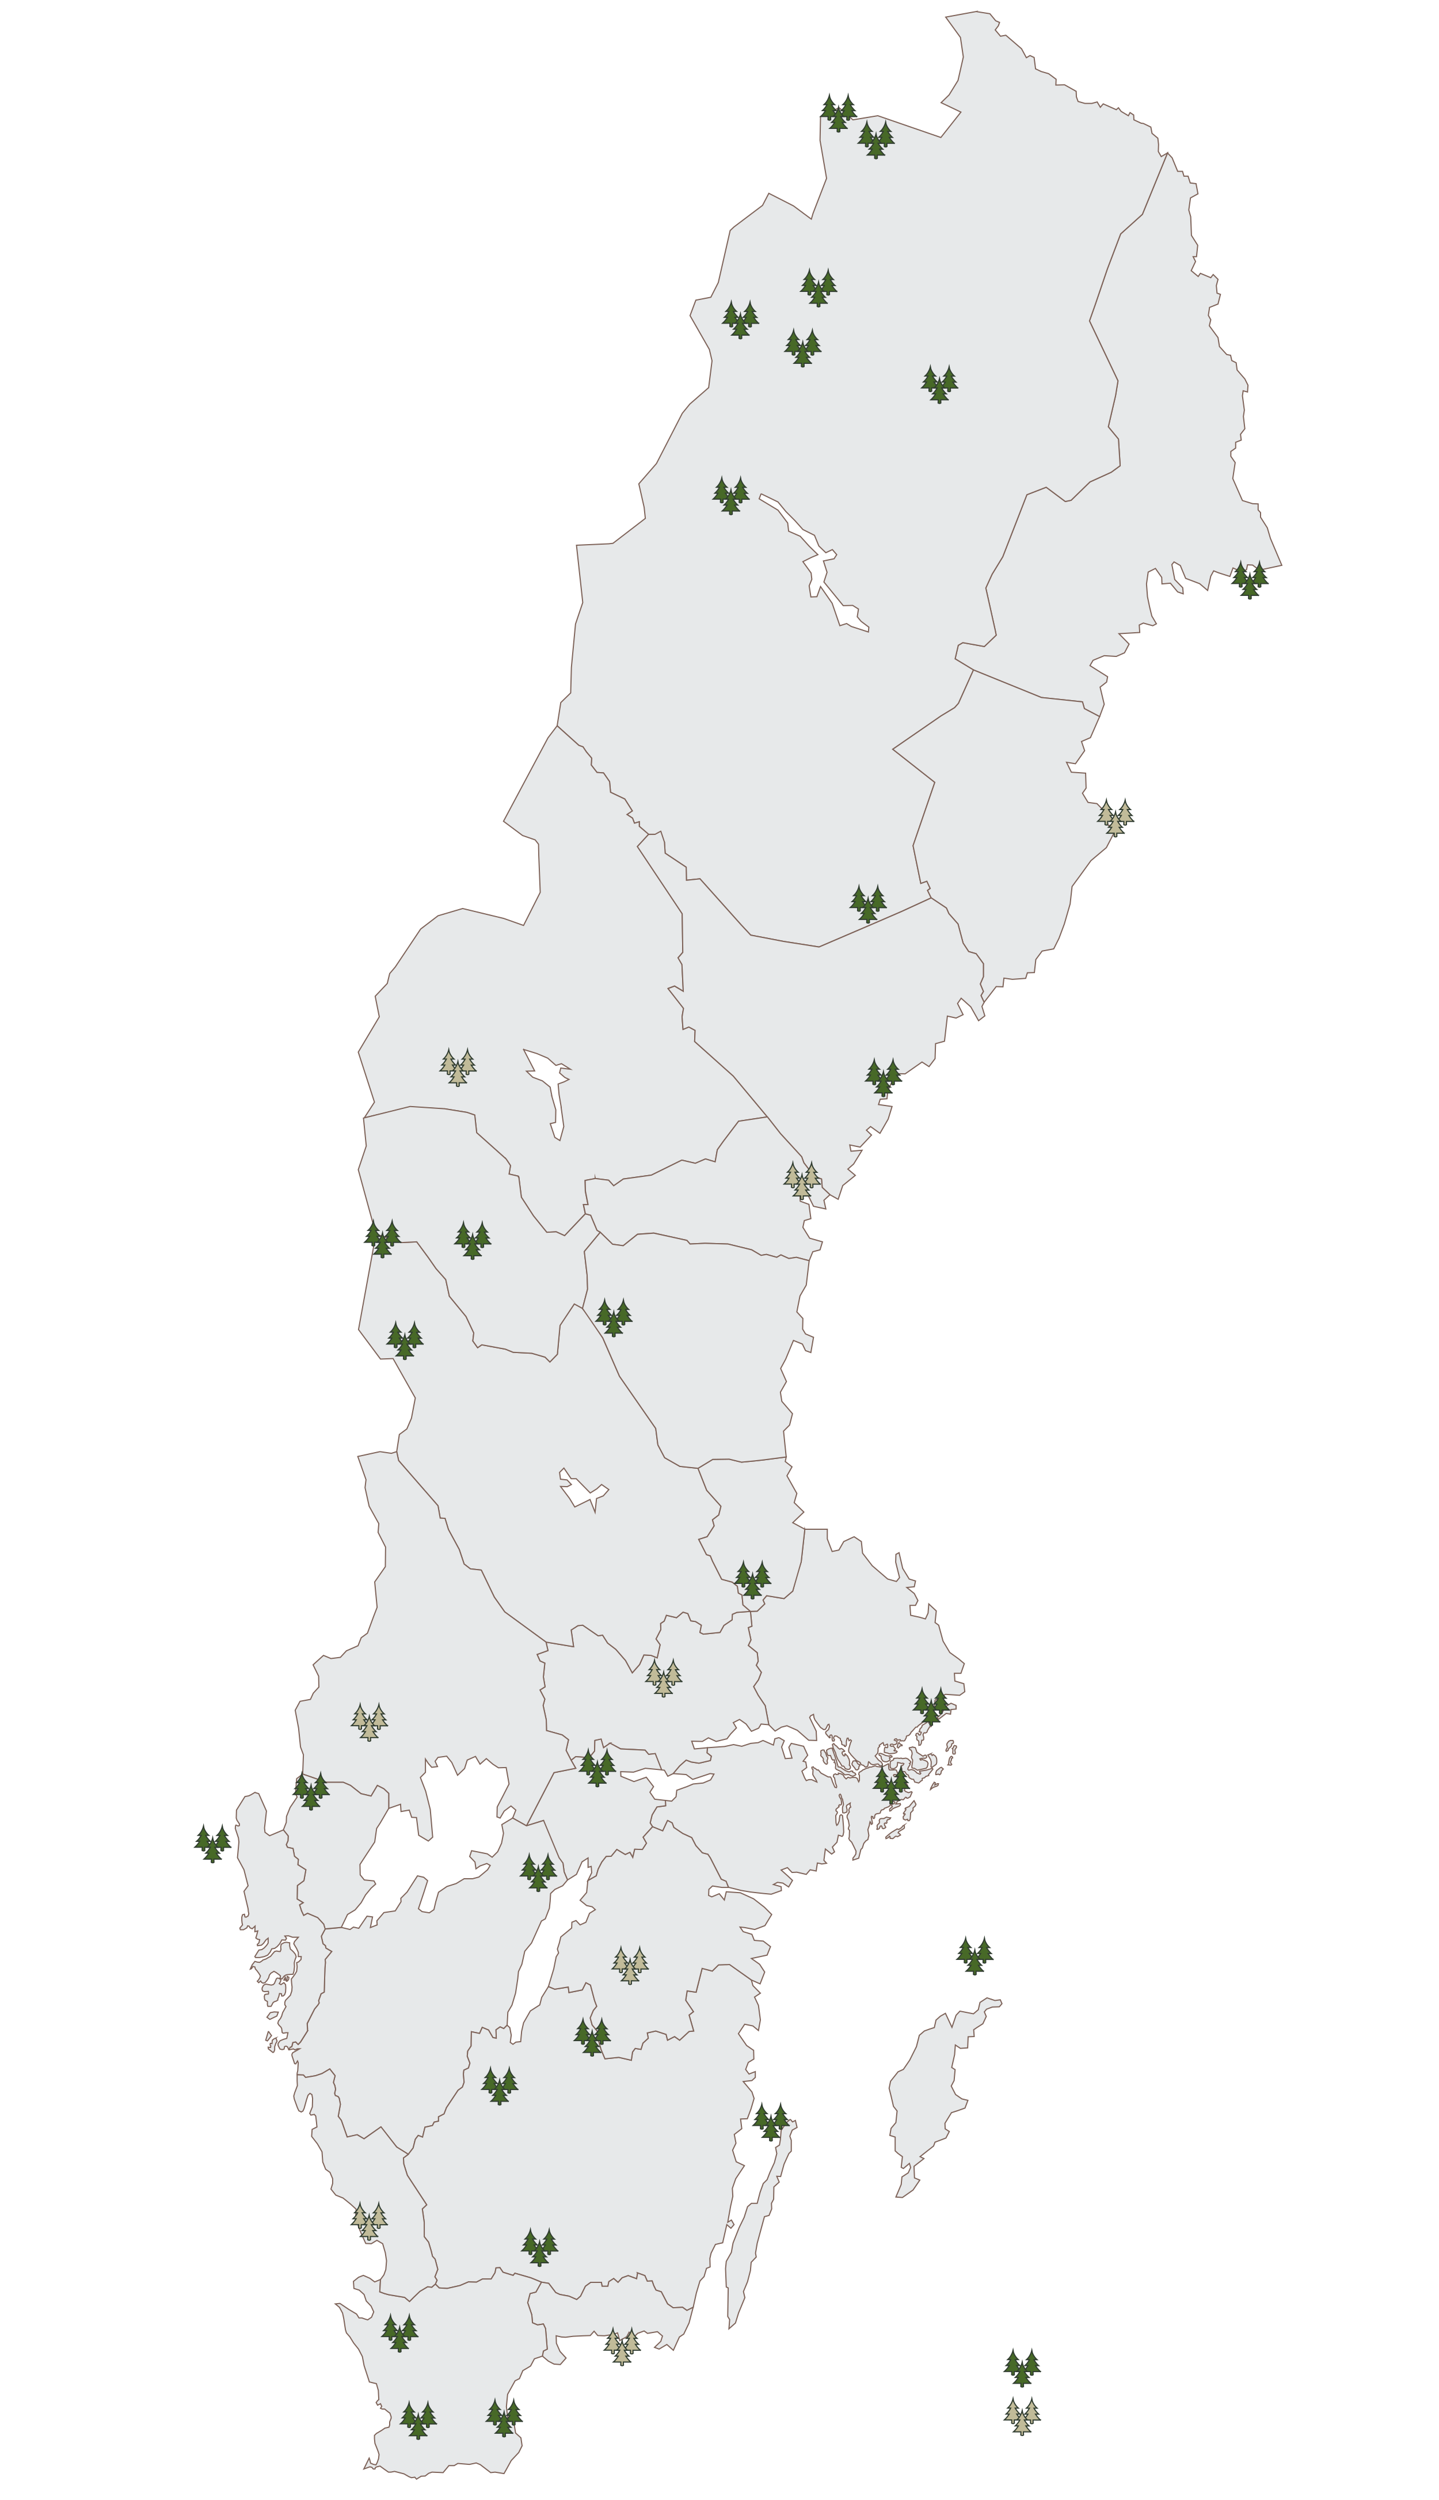 <?xml version="1.0" encoding="UTF-8"?>
<svg xmlns="http://www.w3.org/2000/svg" baseProfile="tiny" version="1.2" viewBox="0 0 636.085 1104.828">
  <!-- Generator: Adobe Illustrator 28.7.1, SVG Export Plug-In . SVG Version: 1.2.0 Build 142)  -->
  <g>
    <g id="g-Sweden_NPs-Artboard_1-img">
      <g>
        <g id="Sweden_x5F_land">
          <path id="_x32_521" d="M516.08,67.587l-11.108,27.13-9.613,8.652-5.874,15.487-5.341,15.702-2.563,7.263,12.603,26.489-1.068,6.516-3.204,13.778,4.486,5.448.747,11.749-3.951,2.884-9.399,4.272-8.331,8.118-2.563.534-8.438-6.302-8.545,3.312-10.681,27.45-4.7,7.69-2.777,6.088,4.166,18.692.428,2.136-5.234,5.02-9.506-1.709-2.029,1.175-1.389,5.981,8.117,4.913,30.014,12.177,18.158,1.922.854,2.991,6.73,3.525,2.029-5.447-1.816-7.583,2.885-2.243.427-2.35-7.797-4.914,1.389-2.35,4.913-2.029,5.341.321,3.631-1.603,2.029-3.845-4.485-4.593,5.554-.32,3.632-.214-.214-3.311,1.815-.854,4.166,1.175,1.603-.854-2.029-3.418-.962-3.952-.961-4.593-.428-5.661.748-5.234,3.204-1.602,2.777,3.952.106,2.884,3.738-.32,3.205,3.845,2.456.854-.214-2.67-3.524-3.632-1.281-6.622.961-1.175,2.777,1.602,2.35,5.661,6.195,2.35,3.524,2.991,1.389-6.302,1.281-2.35,2.137.855,5.019,1.602,1.389-3.738,3.738,1.709,2.243-.961.428-2.136,2.243.107,2.99,2.243,9.934-2.136-5.02-11.856-1.389-4.7-2.99-4.7v-2.029l-1.068-1.175v-2.67l-2.456-.106-4.486-1.389-4.272-9.72,1.068-7.05-1.923-2.777v-2.136l2.136-1.496v-2.563l2.457-.961-.32-2.563,1.923-2.457-.642-5.447.428-2.777-.855-6.302.32-2.243,1.923.534.214-2.991-1.389-2.777-3.418-3.952-.428-3.205-1.923-.961-.533-2.35-1.709-.32-3.205-3.525-.641-3.952-3.845-5.234.641-2.67-1.068-1.923.534-3.524,3.738-1.496,1.068-4.272-1.495-.534-.32-3.311.747-2.777-2.136-2.136-1.068,1.389-4.593-1.923-.962,1.389-3.097-2.563,1.922-4.059-1.067-2.136h1.495l.534-5.02-2.777-4.379-.32-8.224-.854-2.991.747-5.341,3.312-1.815-.854-4.486-2.563-.32-.961-2.991h-1.816l-.641-2.136h-2.136l-2.457-5.981-2.029-2.136Z" fill="#e7e9ea" stroke="#7e6359" stroke-miterlimit="10" stroke-width=".5"/>
          <path id="_x32_510" d="M431.485,5.102l-13.458,2.457,6.516,8.972,1.282,8.652-2.351,10.361-3.951,6.409-3.525,3.418,8.759,4.166-8.865,11.215-27.878-9.613-11.001,1.816-6.089-5.341-8.225,3.952-.214,10.467,2.884,16.77-5.98,15.487-.748,2.563-7.904-5.874-10.894-5.554-2.777,5.341-12.604,9.506-1.709,1.603-5.233,22.964-3.312,6.516-6.622,1.282-2.564,6.836,8.545,14.954,1.175,5.02-1.495,11.856-8.331,7.263-3.312,4.059-11.429,22.216-7.797,8.972,2.35,10.361.534,4.913-14.312,11.001-1.816.214-14.312.641,2.777,25.314-3.204,9.506-1.816,19.119-.32,11.322-4.379,4.273-1.603,10.253,9.613,8.652,1.815.641,1.495,2.243,2.351,2.777-.214,2.991,2.563,3.311,2.884.213,2.67,3.845.428,4.7,6.302,2.991,3.312,5.234-2.351,1.602,2.457,1.602.854,2.243,2.136-.641v2.029l4.06,3.525h2.884l4.165,3.418.32,4.913,9.293,6.195.106,5.768,5.981-.641,18.158,20.294,4.272,4.593,14.526,2.777,15.701,2.457,23.178-9.933,13.352-5.768,13.031-5.982-1.603-3.311,1.175-.854-1.495-3.204-2.67.962-3.418-16.663,9.612-27.984-18.585-14.633,21.362-14.74,5.981-3.632,1.709-1.922,6.622-14.74-8.117-4.913,1.389-5.981,2.029-1.175,9.506,1.709,5.234-5.02-.428-2.136-4.166-18.692,2.777-6.088,4.7-7.69,10.681-27.45,8.545-3.312,8.438,6.302,2.563-.534,8.331-8.118,9.399-4.272,3.951-2.884-.747-11.749-4.486-5.448,3.204-13.778,1.068-6.516-12.603-26.489,2.563-7.263,5.341-15.702,5.874-15.487,9.613-8.652,11.108-27.13-2.777,1.602-1.281-2.243.106-3.098-.32-2.777-2.564-2.137-.534-2.777-3.312-1.602-.961-.107-3.204-1.495-.107-2.136-1.602-1.068-.748,1.389-3.204-1.923-1.175-1.602-.961.854-5.769-2.563-1.281,1.496-1.389-2.35-2.35.641h-3.098l-2.991-.854-.747-2.029-.107-2.457-5.127-2.884-3.845.107.106-2.564-3.311-2.457-3.312-.961-2.456-1.175-.642-5.02-1.815-.854-1.603.961-2.136-3.952-6.943-5.981-2.35.427-2.35-2.777,1.389-1.816.534-1.495-1.709-.748-2.563-3.098-6.089-.961ZM336.423,218.19l7.477,3.631,3.525,4.272,3.951,3.952,3.525,3.952,5.127,2.563,1.923,4.699,3.097,2.991,2.885-1.388,1.922,2.243-1.175,1.816-4.699.961,1.602,5.02-1.389,4.272,8.546,10.467,4.165-.106,2.563,1.602-.534,3.418,1.709,2.029,3.418,2.563-.214,2.136-7.583-2.457-2.029-1.282-2.991.961-3.418-9.934-5.127-7.37-1.602,4.486-2.671.106-.747-4.913,1.175-2.884-.32-2.777-3.632-5.02,3.845-1.922,2.777-1.175-3.738-3.631-4.059-4.486-5.127-2.243-.428-3.632-4.272-5.661-8.331-5.021.854-2.243Z" fill="#e7e9ea" stroke="#7e6359" stroke-miterlimit="10" stroke-width=".5"/>
          <path id="_x32_482" d="M430.31,296.055l-6.622,14.74-1.709,1.922-5.981,3.632-21.362,14.74,18.585,14.633-9.612,27.984,3.418,16.663,2.67-.962,1.495,3.204-1.175.854,1.603,3.311,6.729,4.486,1.068,2.457,4.059,4.593,2.243,8.438,2.457,3.739,3.311.961,3.205,4.379v5.768l-1.389,3.204,1.389,3.312-1.068,1.815,1.389,2.991,5.341-6.942,2.99.106.427-3.845,3.739.533,5.874-.427.748-2.457,3.098-.106.641-5.768,2.777-3.738,5.127-.962,2.35-4.699,2.35-6.302,2.564-8.865.854-7.69,3.845-5.233,4.486-6.195,6.836-5.768,3.846-7.37-.214-2.777-2.777.427-1.815-6.409-3.204-3.312-3.952-.534-2.457-4.059,1.603-2.243-.214-6.622-6.302-.427-2.137-4.379,3.952.641,4.059-5.768-1.388-4.059,3.951-1.709,4.06-9.292-6.73-3.525-.854-2.991-18.158-1.922-30.014-12.177Z" fill="#e7e9ea" stroke="#7e6359" stroke-miterlimit="10" stroke-width=".5"/>
          <path id="_x30_115" d="M355.756,675.768l-1.603,14.419-1.709,5.02-2.029,7.904-3.845,3.311-7.69-1.281-1.603,1.923.748,1.709-3.312,3.204-2.99.106.641,6.516-1.603.641,1.175,5.447-1.175,2.457,3.952,3.204.428,3.738-.854,1.816,2.242,3.098-1.281,3.311-2.137,2.991,2.03,3.845,3.097,4.593,1.603,8.438,2.777,2.776,2.776-1.709,2.457-.641,4.593,2.029,5.021,4.38,3.524.106-.214-4.166-2.884-5.98.428-.748,1.281-.641.214,1.389.428,1.067,1.175,1.603,1.281,1.709,1.389.961.748-.106.533-.854.535-1.175.533-.214.107.534.106.534-.427,1.281-.534.428-.642.534-.106.427.214.534,1.495,1.709.32-.106-.213-.534.213-.534.534-.107.32.428v1.603l.214.641h.641l.214-.534-.32-.534-.106-.427.533-.748.854.106.854.642.748.427.106.748.428.534.106,1.281.642.32.533.107v.427l.428.106.427-.641v-1.602l.321-1.389.427-.107.428,1.175.641-.427.427.427-.213.534-.107.214-.106.214-.748,2.564-.106.961.214.641.427.428.428.641,1.388,1.495,1.068,1.068,1.603.854.32.748.427.32.748.214.748.747.427-.106.641-.214.214-.855.106-.854.107-.32.214.106.747.854.748.321h.641l1.068-.214.747-.107.748.748.641.106.534-.32v-.534l-.534-.854-1.175-.854-1.495-1.815,1.068-1.175.213-.961v-1.176l.214-.427.534-.534-.214-.427,1.282-.962.427-.214.214.748.106.428h.534l.962-.534.213.213v1.176l-.32.213-.747-.32-.32.534-.107.961v.854l.854.214.641.107.642.32,2.243-.214.961-.32.32-.428-.32-.32h-.961l-.107-.214.428-.32.213-.32-.641-.854-.32-.427-.748.106-.427-.106-.214-.32.214-.428.748-.106.641.32.855-.214.427-.427.214-.642-.214-.427-.534-.107-.533-.32.32-.427.641-.107.32.428.32.214.534-.214h.534l.214.534.641-.107.534.107.534-.107.747-1.388v-.428l.214-.32.855-.214.641-.641.534-.961.32-.214,1.603-1.816.747-.106.321-.534,1.281-.961,1.175-.854.854-.534,1.495-.961,2.137-3.738.534-4.272,4.593-2.563,6.302.427,2.243-1.603-.428-3.524-3.952-1.175-.213-3.418h2.884l1.495-4.273-2.564-2.136-3.845-2.777-2.991-5.02-1.923-7.049-1.602-1.176.534-5.127-3.312-3.097-.32,4.059-1.175,2.563-2.564-.748-3.952-.854-.32-4.379h2.456l1.068-2.137-1.602-3.098-3.312-2.67,3.312-.32.533-2.563-2.776-.854-2.884-4.699-1.603-6.943-1.389.748-.106,3.418,1.709,6.836-1.389,1.709-3.846-1.068-6.836-5.875-4.271-5.554-.534-5.127-3.205-2.136-4.593,2.136-2.136,3.738-2.991.641-2.136-5.554v-4.272h-9.934ZM420.377,752.671l-2.35,1.389-1.815,3.205-2.029,1.815.747.641,3.312-2.563,1.923.32.213-2.029,2.243-.214v-1.602l-2.243-.962ZM410.444,760.469l-.642.427-.32.428-1.815,1.068-.214.747-.534.641-.32.32v.534l-.32.428v.214l.641.106.32.106-.213.642-.428.641-.534-.214-.106-.534-.428-.106-.533.214-.214.747.32.214.214.32-.107.854.107.534.641.427.214.534v1.496l.641-.107.427-.747.107-.962.106-.427h.534l.32-.32v-1.068l-.32-.962.214-.641.32-.32.534.106.641-.32.32-.854.641-1.067.321-.534.641-.107v-.427l-.428-.214-.106-.854h-.534v-.32l.32-.427-.427-.214ZM420.164,769.12l-.748.32-.534.641-.32.534v.534l.214.748-.107.534-.427.641-.106.641.32.214.641-.428.106-.427.214-.428.641-.533.534-.642.107-.854.427-.106.32-.32v-.641l-.213-.428h-1.068ZM397.199,770.295l-.32.428-.106.534-.214.747.534.428.747-.854.962-.214-.106-.32-.642-.214-.427-.534h-.428ZM368.574,770.509l-.534.32-.106.214.213.427.107.854,1.068,2.243.32,1.282.747,1.709,1.068,1.602.748,1.282h.641l.32.32.534.854,1.175.32.748-.214.32-.641-.107-.641-.427-.428.106-.534v-1.175l-.213-.961-.428-.748-.106-.427-1.175-1.175-.214.213.106.534-.32.214-.427-.214-.534-.961.106-.534.428-.214h.427l.214-.213-.854-.854-.748-.321-.534.321-.641-.428-.854-.961-.534-.32-.641-.748ZM421.979,771.363l-.427.32-.107.641-.534.32.321.534-.107,1.496.214.427h.747l.214-.427-.214-1.389.748-1.175-.106-.534-.748-.214ZM403.074,772.004l-.428.32-.427-.106-.32.214.106.32.214.427.534.214.213.428.214.747v.641l-.214.748-.106.641.106.32.214.428.214.32v.748l-.32,2.029v.641l.534.32h.534l1.388.854.854-.214,2.03-.427.961-.214.534-.641.214-.854.106-.748-.428-.747-.854-.428-1.175-.427-.854.213-.32-.533.855-.214.854-.107.428.107.427-.107.428-.32v-.534l-.32-.427h-.534l-.748.427-2.67-1.709-.642-1.922-.213-.214-.855-.106-.534-.107ZM367.292,772.538l-.747.214-.534.214-.642.533.107.854.214.748.214.534.427.214.32-.107h.428l.641,1.603.427.427.642-.106.106.641-.214.534.534.214.214,1.175-.106.534v.641l.32.428.641.32,1.495.747,1.709,1.389,1.495-.106.534.106.32.32,1.176.32,1.067-.533.214-.214-.214-.534-1.281-.641.106-.32-.534-.107-.961.428-.534-.107-1.068-.427-1.389-.854-.854-.641-1.067-.214-.854-2.991-1.816-5.233h-.534ZM363.767,773.286l-.854.32-.106.641.106.428v.533l-.106.428.106.32.747.748.321.641-.107.641.428.854.641.641.534.107.32-.534-.214-.854.107-.534.214-.427v-.642l-.428-.427-.534-1.603-.534-.641-.106-.534-.534-.106ZM388.868,774.781l-.32.214v.32l.106.32.534.214.32.427v.534l.107.428.641.961.854.32h.961l.642-.32.533-.32.214-.534-.214-.32-.106-.214.214-.214.641-.106.32-.106-.106-.428-.641-.214-.534.32-.428-.106-1.175-.214-1.068-.534-.855-.32-.641-.106ZM411.405,774.995l-1.281.534,1.175,1.922.32,1.068v.854l-.107,1.389.321.214.427-.214.961-.641.642-.534.213-.748v-1.068l-.106-.854-.427-.854-1.068-.747-.428.427-.641-.747ZM420.59,776.17l-.32.106-.427.534-.214.534-.214,1.068-.106,1.067-.32.428,1.388.106.321-.32-.428-.641-.106-.428.427-.961v-.534l.534-.32-.106-.427-.428-.214ZM396.772,776.917l-1.709.107-.107.641-.427.214-.961.534-.107,1.922.107.534v.32l.533.321.962.106.855-.428.534-.533.213-.534.107-1.282,1.067.214.534.214.748-.107.427.214-.32.534-.641.427-.214.321.321,1.175-.321.32-.32.32.534.32,1.389.106.748,1.175.747.321.428,1.175,1.067.641.854.106.534,1.175,1.709.428.428-.32.534-.534.641-.32v-.854l1.068-.32.427-.534.641-.214.748-.214-.106-.427,1.922-2.35-.213-.428-2.777.854-2.884.428v.427l.534.428-.214.427h-.32l-1.282-.534-.427-.534-.854-.641-1.068-.32-1.175.32-.428-.427.214-.748.748-1.175.106-.32-.32-.32.534-.32v-.534l-1.282-1.175-.853-.321-1.496.214-.534-.214-.854.107-.747-.107ZM377.973,778.093l-.854.106-.214.427-.32.748.106.534,1.068,1.281.534.854.641.107.642-.534.106-.854.106-.32.32-.214-.106-.534h-.427l-.428-.32-.534-.961-.641-.32ZM416.105,780.977l-.534.213-1.068.854-.534.428-.32.961v.748h.427l.642-.214.641.32.534-.534.214-1.067.854-.962-.854-.747ZM413.007,787.599l-.428.534-.32.534-.854,1.602-.106.534.641-.534.641-.427.854-.32.641-.214.534-.32.214-.748h-.534l-1.068.534.214-.961-.427-.214Z" fill="#e7e9ea" stroke="#7e6359" stroke-miterlimit="10" stroke-width=".5"/>
          <path id="polygon83" d="M344.328,767.839l-1.816.533-.641,2.777-4.593-2.029-2.136.961-3.312.321-3.952,1.281-3.632-.748-3.951.854-7.584.534-.214,2.243,1.923,1.495-.428,1.923-5.02,1.175-3.418-.534-2.243-.854-2.884,2.563-2.884,3.418,5.768.428,2.884,2.136,7.69-2.564,1.709.214-1.495,2.563-3.312,1.389-4.379.427-2.777,1.176-4.486,1.602-.32,2.884-1.922,1.923-2.777-.32.106,2.35-3.845.534-2.137,3.524-.854,3.525,1.068,1.709,4.486,1.815,2.136-4.593,2.029,1.068.748,2.029,3.952,2.67,3.952,1.816,1.815,3.524,2.884,3.204,2.457.641,1.067,1.603,4.807,9.399,2.05.916,1.208,2.662,5.518,1.377,4.29.717,2.743.31,2.884.32,3.418.32,4.485-1.602-.106-1.709-3.418-.962,1.816-.961,2.35.32,2.563,1.709,1.709-2.884-2.029-1.923-2.991-2.67,2.777-1.068,2.029,2.136,2.136-.106,4.166.961,1.709-2.029,2.67.534.534-3.524,1.175.214.748.213,2.136-.32-1.175-1.281.642-5.021,2.777,2.243,1.281-.961-.961-2.137,2.029-2.136.641-3.098.854.214.748.32.427-.428.32-1.495-.106-2.457-.32-3.845-.107-.962-.641-.427-.534.427-.213,1.389-.107,1.068-.641,1.495-.428.32-.32-1.067-.106-3.205.748-1.281-.107-.427-.534-.428v-.641l.32-.32,1.068-.854-.214-.32.321-.534.32.106.427-.106.214-.32v-.854l-.214-1.176-.747-1.281-.107-.641.428-.428.32.32.214.642.213.854.32.427.428,2.243-.428,1.389v1.068l.107,1.281.641.106,1.175-.427.107-.961-.321-1.496.214-.534,1.495-.961-.106.748.32,1.067-.534.321-.32.961.214.854-.428.641-.533.961v.854l.533,1.176.428,2.35-.32.854-.107.641.534.641-.106,2.991-.214.534.32.747.962.962.961,1.922.961,2.03-.106,1.281-.534.854-.747.961v.854l2.564-.854.961-3.845.641-.641.641-2.029.854-1.068.962-.641.427-1.816-.427-2.563.641-1.923.106-.747.214-.854.32.427.214.748.32-.106.214-.321-.107-.641-.427-2.029.106-.427.534.106.107.641.427.214.32-.428v-.641l.32-.747.642-.321.961-.106.534-.214.214-.747.32-.534,1.067-.32.214-.428,1.923-.747.641-.534.214-.428-.32-.32.32-.641.534-.32.854-.107.427.321.107.32-.428.427h-.427l-.428.32-.214.534.321.32-.107.32-.427.214-.642.641v.428l.107.427.534-.213.534-.642.961-.533,2.029-.748.641-.641-.106-.534-1.923.214.641-1.176,1.175-.533.534-.321.642.107h.32l.961-1.068.428.106.106.321h.427l.534-.321.534-.32.854-2.029-.32-.214-.641.214-.641.214-1.282-.534-.534-.534.32-.961.854-.534.32-.428-.747-1.388-.641-.107-.642-.214-.747-.854-2.137-1.495-.961-.106-.32-.32-.107-.214.214-.32h.641l1.496.32.747.214.428-.214-.107-.534-.641-.214-.961-.213-.214-.534-.32-.748-.641-.214-.854.107h-1.496l-.32-.428-.106-1.281v-.962h-.32l-.748.428-1.495.748-.855.213-.748-.106-.961-.106-.748-.321-.854.214-.961.32h-.854l-.32.32-.962.214-.854.428-.747.32-.641.534-.962.533-.213.854.32.428v2.243l-.32.641-.321-.641-.32-.854-.747-.428h-1.496l-.961.214-.854-.32-.854.748-.854-.855-.427-.854-.962-.534-1.175-.32v.533l-.854.107-.427-.32-.748.32-.214.747.214.428.32.32.106.534.321,1.709.533,1.495-.106.534-.641-.106-.32-.642-.748-1.709-.534-1.602-.427-.641h-.962l-3.204-1.709-1.175-1.389h-.534l-.961-.748-.428-.106-.32-.534-.641.214.106.641.428.427-.107,2.029.214.534,1.389,2.243.214.641-1.389-.641-.962-.427h-1.175l-1.175.427-.748-1.281-1.175-2.884,2.137-1.602-.428-2.457-1.175-.32,2.029-2.67-1.815-3.952-5.447-1.281-1.068,1.709,1.389,4.806-2.991.214-1.602-5.127,1.175-2.777-2.35-1.388ZM404.035,795.716l-.106.107-2.029,2.456-1.709.748-.107.32.321.106v.321l-1.068,1.495.106.32.534-.107.106.321-.213.213-.321.428-.32.427.107.962.854.427.961-.32.214.641h.534l.427-.641.214-2.884,1.068-1.068v-1.067l.961-.854.32-.748-.854-1.603ZM391.859,802.979l-1.176.641h-1.281l-.428.214-.32.534v.106l.107.641-.107.534-.854.854-.106.32.106.962-.213.533.213.107.642-.214.32-.32.32-.854.427-.214.32.32.107.642.427.32.748-.214.427-.428-.533-.961-.107-.641.428-.32.427.213.32-.32-.106-.641.32-.641.641-.107.534-.32.214-.427h-.534l-1.281-.32ZM399.548,806.61l-.533.321-.428.641-1.281.854-.748-.214-2.457,1.495-.427.32-1.175.962-.962.855.107.641.32-.106.641-.32.641-.642.214.32v.642l1.175.106.428-.32.427-.428.534-.32.748.214,1.281-.748-.427-.533-.641-.428.32-.534,2.136-1.281.32-.32v-.854l-.214-.321Z" fill="#e7e9ea" stroke="#7e6359" stroke-miterlimit="10" stroke-width=".5"/>
          <path id="_x31_980" d="M331.724,712.083l-5.981.428-2.029.854-.107,2.456-3.632,2.457-1.709,3.098-7.369.747-1.496-.747.642-3.204-2.563-1.602-2.137-.32-1.281-3.204-2.137-.642-2.884,2.457-4.486-1.068-.961,2.563-1.603,1.068.107,2.67-2.137,4.166,1.816,2.563-1.282,5.768-2.67-1.068-3.205-.213-1.922,4.272-3.204,3.631-2.991-5.447-4.272-4.913-3.632-2.777-2.243-3.524-1.922.32-6.836-4.699-2.137.213-2.99,1.923,1.068,7.37-12.177-2.029.854,3.738-4.807,1.709,1.282,2.884,2.136.961-.641,6.089.747,4.379-2.242,1.389,2.136,4.059-.748,2.777,1.389,6.408.107,4.7,6.942,1.922,2.777,2.137-1.068,4.699,2.243,4.38,2.029-1.603,5.981.428,2.35-2.884.16-4.7,2.697-.507,1.041,3.711,2.964-1.949,4.7,2.457,5.421.24,5.34.32,1.549,1.869,2.901-.317,2.786,7.153,1.309.187,1.495,2.644,2.351-1.175,2.884-3.418,2.884-2.563,2.243.854,3.418.534,5.02-1.175.428-1.923-1.923-1.495.214-2.243-5.768.534-1.175-3.418,4.699.107,2.67-1.603,3.418,1.603,4.807-1.176,1.603-2.136,2.564-2.67-1.389-2.351,2.777-1.388,2.884,2.029,2.35,3.204,3.204-1.389,1.068-1.815,3.418.32-1.603-8.438-3.098-4.593-2.029-3.845,2.137-2.991,1.281-3.311-2.243-3.098.854-1.816-.427-3.738-3.952-3.204,1.175-2.457-1.175-5.447,1.603-.641-.642-6.516h0Z" fill="#e7e9ea" stroke="#7e6359" stroke-miterlimit="10" stroke-width=".5"/>
          <path id="_x32_303" d="M246.275,320.728l-4.059,5.341-19.653,36.85,8.438,6.302,5.554,1.923,1.495,1.922.107,4.914.641,16.342-7.37,14.633-8.759-3.098-14.633-3.525-3.524-.854-10.895,3.205-7.69,5.874-11.216,16.769-2.456,2.884-1.068,4.38-5.341,5.661,1.816,9.078-9.293,15.595,7.156,22.11-4.486,6.942,20.295-4.807,15.167.854.053-.054,9.88,1.603,3.418,1.175.855,7.797,12.551,11.216.106-.054.214.374.16.106,1.923,2.885-.642,3.738,3.952.907v.054l.268.053.053.428h.054l1.121,8.811,5.341,8.225,5.875,7.264,4.165-.214,3.738,1.709,9.133-9.667-.854-4.059h2.029l-1.175-5.981-.107-4.699,4.486-.854v-.214l.054.214,5.874.747,2.243,2.457,4.272-2.99,12.391-1.709,13.458-6.623,5.981,1.389,4.485-1.923,4.272,1.282.962-5.341,2.67-3.738,6.73-8.865,12.71-1.923-15.061-18.051-17.089-15.273.213-4.914-2.776-1.495-2.563,1.068-.428-5.555v-.053l.641-3.685v-.053l-6.836-8.705v-.054l2.885-1.068,3.845,2.297-.588-11.856-1.709-2.938,2.083-2.403-.267-17.09-19.775-29.637,4.95-5.397-4.134-3.524v-2.03l-2.137.641-.854-2.243-2.456-1.602,2.35-1.602-3.312-5.234-6.302-2.991-.427-4.7-2.671-3.845-2.884-.213-2.564-3.312.214-2.991-2.35-2.777-1.495-2.243-1.816-.641-9.612-8.652h0ZM231.428,463.748l5.875,1.815,4.807,2.029,3.631,3.205,2.457-.748,3.952,2.457-4.272-.534-.534,2.136,2.35,2.029,1.815.854-2.136,1.068-2.67.961.427,4.7.961,5.607v.054h-.053l1.175,8.437-1.709,6.195-2.243-1.389-2.029-6.088,2.35-.534.107-5.555-1.816-6.194h.054l-.748-3.846-3.418-2.777-4.272-1.602-2.776-2.671,3.631-.106-4.913-9.506h0Z" fill="#e7e9ea" stroke="#7e6359" stroke-miterlimit="10" stroke-width=".5"/>
          <path id="_x32_031" d="M166.167,545.352l-7.69,42.19,9.72,13.03,5.555-.213,9.826,17.41-1.709,8.972-2.029,4.7-3.311,2.456-1.175,7.584.854,3.952,17.41,19.974.961,5.447,2.136.106,1.496,4.913,4.807,8.865,2.136,6.409,2.777,2.136,4.807.534,5.768,11.963,4.593,6.516,18.265,13.352,12.177,2.029-1.068-7.37,2.99-1.923,2.137-.213,6.836,4.699,1.922-.32,2.243,3.524,3.632,2.777,4.272,4.913,2.991,5.447,3.204-3.631,1.922-4.272,3.205.213,2.67,1.068,1.282-5.768-1.816-2.563,2.137-4.166-.107-2.67,1.603-1.068.961-2.563,4.486,1.068,2.884-2.457,2.137.642,1.281,3.204,2.137.32,2.563,1.602-.642,3.204,1.496.747,7.369-.747,1.709-3.098,3.632-2.457.107-2.456,2.029-.854,5.981-.428-3.312-2.884-.428-4.379-1.602-.854-.428-2.991-2.242-1.815-4.7-1.282-4.059-8.011-.962-2.35-1.709-.534-3.418-6.729,3.739-1.175,3.097-4.807-.747-2.671,2.777-2.136.961-3.846-6.302-7.049-3.846-9.72-8.011-.854-6.729-3.846-2.991-5.661-.961-7.263-16.021-23.071-7.354-16.817-5.885-9.156-3.185-4.079-3.524-1.937-6.356,9.479-1.148,12.791-3.311,3.418-2.137-2.137-5.874-1.709-8.225-.427-3.418-1.389-10.468-1.923-1.815,1.282-2.137-2.991.428-3.524-3.418-7.263-7.37-8.973-1.602-7.37-4.272-4.807-3.418-4.913-5.127-6.942-6.623.32-11.429-3.738ZM249.266,648.744l3.204,4.7h2.243l6.194,6.302,2.885-1.816,2.136-1.922,3.204,2.243-2.456,2.776-2.991,1.175-.641,6.089-2.243-5.661-6.73,3.311-2.35-3.845-3.952-5.233,2.991.106,1.815-.961-1.923-2.029-2.884-.321-.427-2.99,1.923-1.923Z" fill="#e7e9ea" stroke="#7e6359" stroke-miterlimit="10" stroke-width=".5"/>
          <path id="_x32_101" d="M347.532,643.831l-9.826,1.281-3.846.428-6.088.588-5.447-1.336-7.264.107-6.516,3.952,3.846,9.72,6.302,7.049-.961,3.846-2.777,2.136.747,2.671-3.097,4.807-3.739,1.175,3.418,6.729,1.709.534.962,2.35,4.059,8.011,4.7,1.282,2.242,1.815.428,2.991,1.602.854.428,4.379,3.312,2.884,2.99-.106,3.312-3.204-.748-1.709,1.603-1.923,7.69,1.281,3.845-3.311,3.738-12.925,1.603-14.419-5.341-2.884,4.913-4.7-4.272-4.165,1.175-4.059-4.379-7.798,2.243-3.952-2.991-2.35.428-2.029Z" fill="#e7e9ea" stroke="#7e6359" stroke-miterlimit="10" stroke-width=".5"/>
          <path id="_x31_861" d="M269.667,770.295l-2.884,2.029-1.068-3.845-2.776.641-.107,4.7-2.35,2.884-5.981-.428-2.029,1.603,2.029,3.524-9.613,1.923-12.176,23.498,7.529-2.35,2.19,15.755,6.408,3.044.534,3.952,1.495,3.524,3.952-2.457,2.457-5.554,2.67-1.709v4.166l1.389-.428.214,2.777-1.709,3.524,3.738-2.136.854-2.991,1.602-3.098,1.923-2.456,2.243-.107,2.457-2.99,3.738,2.243,2.029-.962,1.281,2.243.854-3.631,3.418.106,1.816-2.777-1.496-2.67,4.166-4.593-1.068-1.709.854-3.525,2.137-3.524,3.845-.534-.106-2.35-4.7-.534-2.136-3.098,1.602-2.456-3.204-4.166-5.447,1.923-5.768-2.351-.106-2.029,5.66.214,5.234-1.709,7.21.694-2.818-7.197-2.916.364-1.583-1.872-10.787-.534-4.7-2.563Z" fill="#e7e9ea" stroke="#7e6359" stroke-miterlimit="10" stroke-width=".5"/>
          <path id="_x31_782" d="M167.983,641.481l-9.827,2.136,3.632,10.254-.427,3.525,1.815,8.224,4.272,7.69-.32,3.846,3.311,6.516-.106,8.651-4.699,6.73,1.067,11.215-1.602,4.165-2.671,7.264-2.776,2.029-1.389,3.524-5.127,2.243-2.671,2.884-4.165.534-3.312-1.389-4.593,4.166,2.457,5.02.106,4.806-2.457,2.671-1.281,2.776-4.593.854-2.137,3.952,1.496,7.904.854,8.331,1.281,3.418-.32,8.545,10.468,3.632h7.477l3.204,1.389,4.593,3.631,4.486,1.068,2.777-4.699,2.884,1.495,2.136,2.029v6.622l5.234-1.815.213,3.204,3.632-.641,1.068,3.204,2.136.106.962,7.798,4.272,2.564,1.922-1.709-1.067-12.177-2.03-8.117-2.35-6.089,2.243-2.243v-5.874l1.282,1.923,1.495,1.709,2.564-.32-1.068-2.351,1.282-1.709,3.845-.534,2.243,2.777,2.563,5.661,3.098-2.99,1.175-3.739,3.632-1.602,2.029,3.418,2.776-2.457,2.885,2.457,2.456,1.602,3.418-.106,1.282,7.263-2.777,5.448-2.457,4.699-.106,4.379,1.389.534,1.815-3.098,2.991-2.242,2.136,1.815-1.389,3.524,6.089,3.418,12.176-23.498,9.613-1.923-2.029-3.524-2.243-4.38,1.068-4.699-2.777-2.137-6.942-1.922-.107-4.7-1.389-6.408.748-2.777-2.136-4.059,2.242-1.389-.747-4.379.641-6.089-2.136-.961-1.282-2.884,4.807-1.709-.854-3.738-18.265-13.352-4.593-6.516-5.768-11.963-4.807-.534-2.777-2.136-2.136-6.409-4.807-8.865-1.496-4.913-2.136-.106-.961-5.447-17.41-19.974-.854-3.952-2.351.747-5.02-.747Z" fill="#e7e9ea" stroke="#7e6359" stroke-miterlimit="10" stroke-width=".5"/>
          <path id="_x31_447" d="M226.622,803.406l-4.807,2.884.748,3.846-.854,4.379-1.709,3.738-2.457,2.457-2.136-1.495-6.942-1.389-.854,2.563,2.35,2.456.427,2.991,1.816-1.282,2.99-1.067,1.495.854-1.175,1.922-3.845,3.205-2.777.747h-3.738l-3.524,2.137-4.06,1.281-3.738,2.563-1.175,4.059-.854,3.632-2.029,1.389-3.204-.534-1.603-1.281,2.457-7.37,1.602-5.021-1.709-1.495-2.776-.641-4.593,7.156-2.777,2.777.106,1.495-2.563,4.059-5.02.748-3.098,3.631.106,1.816-2.99,1.175.961-4.7-2.456-.32-3.632,5.341-2.35-.534-1.496,1.068-3.791-.908-7.21.694-1.709,3.204.747,3.312,1.068.854.214,1.068,2.563,1.495-2.884,3.524.106,1.389-.214,2.563-.32,10.468-1.389.747-1.067,2.991.213,1.068-.533.855-1.496,1.815-3.204,6.408.106,2.137v1.068h.054l-3.098,4.913-1.068,1.121-1.067-1.121-1.282.267-.48,1.869-.748.268-.747.694.214.427,1.976-.427.641.427,1.229-.481h.908l-3.098,1.763-.32.641v.641l1.175,3.525.534.106.747-1.282.32.748-.213,3.524-.268,1.122v.694l2.777.106.961,1.068,4.38-.748,2.884-.961,3.418-2.029,2.35,2.99-.748,2.991.642,1.389.32,1.602-.428,1.816.32.961,1.176.427.533.748.534,2.67-.961,5.341,1.389,1.815,2.563,7.317,4.539-.962,2.884,1.763,7.477-5.233,6.996,8.865,5.127,3.204,2.137-2.777.961-3.845,1.282-1.709,1.923.747,1.067-4.379,3.312-.748.747-1.495,1.923-.427v-1.923l2.457-1.282,1.068-2.776,5.127-7.69,1.922-1.389.748-2.137-.32-3.631.214-1.709,2.029-.962.641-2.136-1.175-3.098.214-2.243,1.495-2.243.106-6.302,3.632.748,1.175-2.671,2.777,1.176,1.922,3.311,1.496.32-.107-3.738,1.816-1.281,1.602.747,1.496-1.495.32-5.768,1.815-3.098,1.603-5.341.961-6.302.32-3.204,1.495-3.204,1.282-5.769,2.99-3.631,2.029-4.486,2.351-5.233,1.709-.962,1.815-4.699.32-3.098.214-3.418,1.923-1.815,3.418-1.603,2.136-2.563-1.495-3.524-.534-3.952-1.709-2.35-6.836-16.449-7.584,2.35-6.088-3.418h0Z" fill="#e7e9ea" stroke="#7e6359" stroke-miterlimit="10" stroke-width=".5"/>
          <path id="_x31_492" d="M144.271,787.599l-10.468-3.632-2.67,2.029-.534,6.622.747,1.496-3.098,4.593-1.602,3.952-.106,2.67-1.282,3.312,2.137,2.67-.107,2.136-.747,1.709.533,1.176,2.457.533.641,3.418,1.709,1.389-.214,2.35,3.525,2.243-.855,4.807-2.884,2.137-.107,5.981,2.671,1.602-1.603.962.854,2.67.961,2.029,1.709-.961,4.486,1.922,2.651,2.911.555,2.053,7.226-.655,2.773-5.719,3.334-2.012,2.688-3.2,1.922-3.418,2.457-2.99,2.029-1.816-.748-1.388-4.272-.428-1.815-2.243-.106-4.593,2.99-4.593,3.525-5.341.855-5.981,1.602-2.456,3.738-6.409v-6.622l-2.136-2.029-2.884-1.495-2.777,4.699-4.486-1.068-4.593-3.631-3.204-1.389h-7.477Z" fill="#e7e9ea" stroke="#7e6359" stroke-miterlimit="10" stroke-width=".5"/>
          <path id="_x31_430" d="M112.655,792.085l-1.603.961-1.068.534-1.708.32-3.739,5.982-.106,3.524.32.962,1.068,1.602v.748l-.534.214-.961-.428-.214.32-.106,1.175,1.388,4.166.214,1.815-.641,6.943,2.884,5.34,1.815,7.05-1.815,2.457,1.815,7.69.107,1.175.213,1.067-.32.962-.855.534-.533-.107-.214-1.175-.855.214-.32,1.068v1.389l.106,1.067.214.962-1.175,1.389.213.747h1.389l1.495-.854.321-.854.641.107.427.747.962.428,1.281-1.175-.106,2.456,1.281-.32-.427,1.709-.428,1.389.748.534.961.214-.32,1.388-.747.748.106.534,1.709-.214.961-.854,1.068-1.495.961-.748v2.137l-.641.961-1.068,1.175-1.067.748-1.282.214-.641.961-1.175,1.923.32.427h1.815l2.029-.427,1.496-.642,1.067-1.281.748-1.495,1.282-.214,1.067-.748,1.068-1.175,1.068-1.815,1.602.106.428-.854-.748-.961,1.603-.106,1.815.641h2.563l-1.709,1.923-.32.961,1.282,2.136.747,1.709v1.816h1.282l-.107,1.281-1.067,1.068-.854.32.213,1.815-.213,2.03-.748,1.281-.854,1.175-.748.962.107,1.709.213,1.815-.106,1.709-.641,1.923-2.137,2.242-.32.854v1.068l.534.854-1.495,2.671-.428,1.495-.533,1.068-.854,1.067-.321,1.068.534.854.854.854.32.641.214,1.709.428.32,1.281-.213h.854l-.534,2.51-1.495.427-1.495.642-.855,1.175v.747l.214.534.641,1.175.747.214h.534l.534-.214.214-1.067.641-.214.641.32.642,1.282h.053l.48-1.122.694-.214.481-1.869,1.281-.267,1.068,1.121,1.068-1.121,3.044-4.807.053-.106v-.054l-.16-3.204,3.258-6.355,1.496-1.815.533-.855-.213-1.068,1.067-2.991,1.389-.747.32-10.468.214-2.563-.106-1.389,2.884-3.524-2.563-1.495-.214-1.068-1.068-.854-.747-3.312,1.709-3.204-.641-2.136-2.671-2.884-4.486-1.923-1.709.961-.961-2.029-.854-2.67,1.603-.962-2.671-1.602.107-5.981,2.884-2.137.855-4.807-3.525-2.242.214-2.351-1.709-1.389-.641-3.417-2.457-.534-.533-1.175.747-1.709.107-2.137-2.137-2.67-6.088,2.563-2.029-1.496-.214-1.922.854-7.478-3.418-7.689-1.709-.534h0ZM126.541,858.308l-.855.106-1.389.748-.214,1.175.106,1.175-.32.854h-.534l-1.067-.214-.855.214-.962,1.068-.854,1.067-1.175.642-.854.533-1.281.428-.642.534-.854.534-1.067-.107-1.068-.32-1.175,1.495-.854,1.923.534-.214.641-.961.854.214.214.854.747.854.854,1.175.641,1.068-.32.961-.641.961-.427.428.641.641.855-.747.427.641.642.32.854-.214.855-.961.747-1.175.32-1.175.642-.854,1.388-.854.962.533,1.175.854.748.642-.214,1.067.961.214.854-1.175.854-.534.428-.106,1.175-.107,1.495-.106.427-1.389.214-2.029-.106-1.603.32-1.281.534-1.389-.32-1.068-.748-.961-.748-.748-.747-.641-.32-1.389v-1.389l-1.495-.213ZM126.967,873.367l-.106,1.068-.214,1.068.427-.106.534-.748.107-.855-.748-.428ZM126.113,873.688l-.641,1.281.854.106-.214-1.388ZM122.588,874.115l-.428.32-.854,2.029-.534.534-.854.214-2.35-.428-.641.214-.534.428-.534,1.067v.748l.32.641.748.214,1.709-.106.106.641-.106.534-1.175.106-.428.214-.214.747.107,1.068.214.534.32.214.747.427v1.496l.214.641h1.389l.427-.748.428-.854.534-.427.961-.32.641-.428v-.534l.428-.961.32-1.389.854.106.106.962h.642l.641-.534.427-1.175.107-1.923-.107-1.389-.747-.854-1.282.854-.747-.427.534-.854.213-.854-.854-.642-.747-.106ZM121.2,889.068l-1.709.321-1.495,2.029,1.281.961,3.098-1.495.641-1.709-1.815-.107ZM118.636,897.613l-1.175,3.952.747.32,1.816-2.35-1.389-1.923ZM121.947,900.604l-.747.32-.854.641-.107,1.495-.747-.106-.107.748.321.32-.107.747-1.068-.106.107.748,2.029,1.602.427-.32.321-.854v-1.389l.533-1.495.534-.961-.534-1.389Z" fill="#e7e9ea" stroke="#7e6359" stroke-miterlimit="10" stroke-width=".5"/>
          <path id="_x30_980" d="M408.62,897.485l2.35-.855,2.03-.641.747-3.312,1.923-1.709,2.244-1.281,2.883,6.195,1.816-5.341,1.709-1.815,5.981,1.175,2.136-1.815.747-3.204,3.099-2.03,3.523,1.176,2.351-.321.748,1.709-1.176,1.39-3.097.105-2.564.962-.962,1.175.854,2.03-1.495,3.204-2.67,1.709-1.39.96.214,2.991-2.669.107-.214,4.913-3.204.214-2.244-1.495-.319,4.272-1.282,5.66,1.495.962-.427,4.806-1.282,2.457,1.923,3.738,2.777,1.922,2.669.642-1.281,3.418-3.311,1.176-2.671.854-2.883,4.699.105,2.456,1.817,1.176-1.496,2.883-4.807,1.816-.642,1.709-5.981,4.7,1.709.854-4.378,3.418.214,5.127,2.35.96-2.991,4.38-4.699,3.311-2.885-.214,2.35-5.554.321-3.311,2.777-1.816,1.068-2.35-.535-1.815-2.67,2.242-.962-.533.535-4.699-1.923-1.39-1.281-1.174v-6.09l-2.351-.746.533-3.099,2.137-2.564.535-5.127-1.604-2.028-.96-4.167-.963-3.845.642-3.097,3.312-4.167,2.35-1.067,2.777-4.06,2.991-5.981,1.281-5.019,2.242-1.923Z" fill="#e7e9ea" stroke="#7e6359" stroke-miterlimit="10" stroke-width=".5"/>
          <path id="_x30_861" d="M317.625,868.24l-2.777,2.777-4.485-1.175-2.65,10.527-3.972-.58-.642,4.151,3.418,5.021-1.923,1.495,2.03,7.05-2.03.214-4.165,3.845-2.243-1.602-3.098,1.602-.641-2.563-4.593-1.495-3.738.854.427,2.35-2.35,2.137-.854,2.776-2.563-.427-1.175,1.603-.534,3.631-5.554-1.281-6.089.641-1.709-4.059-1.495-5.341.534-1.923-2.991-3.631-.854-3.098,1.389-3.312,1.496-1.815-.962-2.563-1.815-6.836-2.029-1.068-1.603,3.204-5.875,1.175-.32-2.456-5.981.961-2.776-1.175-2.991,4.807-.854,3.312-4.165,2.67-2.991,5.233-.854,3.738-.427,4.593-2.137.214-1.281.962-1.175-.854.427-3.205-.641-3.311-1.175-1.068-1.496,1.495-1.602-.747-1.816,1.281.107,3.738-1.495-.32-1.923-3.311-2.777-1.176-1.175,2.671-3.632-.748-.106,6.302-1.495,2.243-.214,2.243,1.175,3.098-.641,2.136-2.029.962-.214,1.709.32,3.631-.748,2.137-1.922,1.389-5.127,7.69-1.068,2.776-2.457,1.282v1.923l-1.922.427-.748,1.495-3.312.748-1.067,4.379-1.923-.747-1.282,1.709-.961,3.845-2.136,2.777-2.137,1.603.106,2.563,1.603,5.126,8.545,13.031-1.923,1.816.854,5.98v6.303l1.923,2.456,1.175,3.952.534,2.243,1.175,1.281,1.175,4.486-1.281,3.311.961,1.495-.748,1.709,1.709,1.709,3.525.214,5.661-1.282,3.738-1.602,3.524.106,2.67-1.389h3.846l1.709-2.777.427-2.136,1.709-.107,1.389,2.03,4.486,1.388.748-.961,7.049,2.029,4.7,1.923,3.204.534,3.098,4.059,1.815.854,4.059.748,3.418,1.495,1.709-1.495,2.137-4.38,2.35-1.709h4.7l.32,1.709h2.563l.427-2.029,2.137-1.389,1.922,1.709,1.816-2.029,2.67-.961,3.738,1.389.428-2.563,3.204,1.175,1.068,2.456,2.136-.106.748,2.137.961,1.922,2.35.748,2.777,5.341,2.457,1.709,4.165-.214,1.923,1.389,2.777-1.389,1.389-6.302,1.602-5.341,1.816-1.923,1.067-3.631,1.603-.642-.106-3.738.534-2.35,1.922-3.845,3.205-.748,1.815-8.011,1.815,1.602,1.389-1.602-1.175-2.029-1.603.961,1.282-7.156.961-4.272-.213-3.524,1.495-4.272,3.845-5.768-3.632-1.709-1.602-5.127,1.495-3.098-.747-3.846,3.311-2.563-.534-4.272,2.991-.106,1.602-4.273,1.389-4.7-.961-2.884-3.846-4.593,3.846-.427,1.495-1.389v-2.563l-2.777,1.068-1.495-2.029,1.175-3.098,2.457-1.496-.107-3.845-3.097-2.137-3.632-5.233,2.777-4.165,3.631.747,2.457,2.029.855-4.699-.855-6.409-1.735-3.685,2.59-1.709-3.296-3.343-.683-2.479-9.587-6.836-4.913.106Z" fill="#e7e9ea" stroke="#7e6359" stroke-miterlimit="10" stroke-width=".5"/>
          <path id="_x30_885" d="M349.347,936.493l-1.709,1.495-2.35,3.418-.32,3.952-.428,2.563-1.708,1.067.533,2.671-1.067,4.058-1.923,4.166-1.282,3.311-1.709,1.709-1.388,3.846-1.282,4.913h-2.563l-1.709,1.495-1.495,4.7-2.243,4.593-2.67,6.729-.748,4.166-2.243,3.952-.32,3.204.32,8.117.855.428-.214,12.604.854,1.389-.32,4.059,2.884-2.563,1.389-4.486,2.777-6.728-.641-2.67,1.815-4.38,1.282-4.913.32-3.632,2.243-2.35-.321-1.709.748-4.379,3.204-11.75,2.029-.533,1.176-2.884-.107-2.457.962-1.815.106-5.448,2.35-2.136-1.068-2.563,1.709.106,1.496-5.447,2.136-4.699,1.068-1.068v-4.807l-.641-1.815,1.067-2.671,2.137-1.175-.748-3.098-1.281.642-.962-1.175Z" fill="#e7e9ea" stroke="#7e6359" stroke-miterlimit="10" stroke-width=".5"/>
          <path id="_x31_081" d="M281.843,1004.425l-.428,2.563-3.738-1.389-2.67.961-1.816,2.029-1.922-1.709-2.137,1.389-.427,2.029h-2.563l-.32-1.709h-4.7l-2.35,1.709-2.137,4.38-1.709,1.495-3.418-1.495-4.059-.748-1.815-.854-3.098-4.059-3.204-.534-2.457,4.379-2.563.642-1.068,4.059.962,2.776.854,2.563.32,3.525,2.243.961,2.563-.427.961,2.029.748,9.079-1.709.854-.428,2.242,2.671,2.243,2.456,1.282,2.777.214,2.563-2.885-2.67-2.884-1.603-3.631-.106-3.312,2.35.534,1.815.106,3.312-.427,4.486-.214,3.097-.106,1.709-1.923,1.603,1.923,2.99.106,3.952-.641,1.816-.641.961,3.417,3.098-1.708,1.068-2.03,2.029,2.243,1.709-1.709,2.884-1.067,1.495,1.067,4.379-.747,2.243,1.922-.747,2.351-2.777,2.67,2.029.748,3.418-2.03,2.884,2.563,2.671-5.874,1.922-1.282,2.35-4.913,1.816-6.942-2.777,1.389-1.923-1.389-4.165.214-2.457-1.709-2.777-5.341-2.35-.748-.961-1.922-.748-2.137-2.136.106-1.068-2.456-3.204-1.175Z" fill="#e7e9ea" stroke="#7e6359" stroke-miterlimit="10" stroke-width=".5"/>
          <path id="_x31_256" d="M220.961,1002.074l-1.709.107-.427,2.136-1.709,2.777h-3.846l-2.67,1.389-3.524-.106-3.738,1.602-5.661,1.282-3.525-.214-1.709-1.709-1.602,1.389-1.816-.214-3.417,2.029-2.671,2.563-1.923,1.923-2.136-1.816-7.05-1.175-1.923-.533-2.029-.748.32-5.447-2.563,1.068-2.137-1.603-2.884-1.282-2.137.854-2.242,1.816.213,3.098,2.351.747,2.136,1.923.961,2.884,2.137,2.243,1.175,2.563-.961,2.35-1.709,1.175-1.068-.32-1.495-.534h-1.282l-1.068-1.709-3.418-2.029-3.951-2.67-2.03.214,1.816,1.495,1.389,2.563.534,2.456.747,4.914.428,1.389,1.495,1.709,1.709,2.776,2.136,2.671,1.709,3.311.748,3.952,2.35,7.264,3.098.747.854,2.991.214,4.059-.534.427-.641.854.641,1.175,1.281-.641.534,1.175-.534.854.748.32h1.068l1.602,1.282.748.534.534,1.602v.642l-.641,1.602v1.389l-.32.961-1.816.428-1.389.961-2.35,1.389-.854.854v1.495l.214,2.03.855,2.136.534,1.389.427,1.389-.214,1.815-.641,1.816-.534.961-1.067-.214-1.282-.534-.427-1.709-.214-.534-2.35,4.807,2.67-.961.854.214.641.747h.748l.214-.641.641-.32,1.389-.32,1.602,1.175,2.137,1.495h1.068l1.602-.32,4.166,1.068,2.243,1.281,1.067.428,1.496-.214.747.854,2.029-1.282,1.816-.106,1.495-1.175,1.495-.534,4.913.214,2.563-3.098h2.351l1.602-.961,5.127.427,2.991-.641,1.815.748,4.593,3.524,1.923-.214,3.952.641.854-1.495,2.35-4.272,3.312-3.524,1.495-2.991-.534-3.524-2.35-2.137-.748-4.593-2.67-1.815-.641-5.233.533-5.447,3.312-5.981,1.923-.962,1.495-3.524,3.418-2.029,1.709-3.204,3.524-1.176.428-2.242,1.709-.854-.748-9.079-.961-2.029-2.563.427-2.243-.961-.32-3.525-.854-2.563-.962-2.776,1.068-4.059,2.563-.642,2.457-4.379-4.7-1.923-7.049-2.029-.748.961-4.486-1.388-1.389-2.03Z" fill="#e7e9ea" stroke="#7e6359" stroke-miterlimit="10" stroke-width=".5"/>
          <path id="_x31_315" d="M145.766,914.276l-3.418,2.029-2.884.961-4.38.748-.961-1.068-2.777-.106v2.67l.107,2.137-1.175,3.097-.428,1.496.214,1.281,1.389,3.846.641,1.389,1.068.533.747-.427.534-1.175,1.068-3.846.641-1.922.854-.855.854.533.32,1.709-.106,3.739-1.175,2.884.534.747,1.495-.32.641.748.32,2.67.214,2.137-2.136,1.067-.214,3.098,2.563,3.311,2.029,3.524.32,4.486,1.282,3.204,1.922,1.389,1.175,2.777v2.136l-.747,2.457,2.136,2.67,3.204,1.282,3.312,2.67,2.457,2.243-.214,3.845,1.389,4.272,1.389,3.312,1.709,3.738,2.456.106,2.457-1.495,2.563,1.495,1.175,4.06.534,3.524-.32,3.845-.854,2.351-1.496,2.029-.32,5.447,2.029.748,1.923.533,7.05,1.175,2.136,1.816,1.923-1.923,2.671-2.563,3.417-2.029,1.816.214,1.602-1.389.748-1.709-.961-1.495,1.281-3.311-1.175-4.486-1.175-1.281-.534-2.243-1.175-3.952-1.923-2.456v-6.303l-.854-5.98,1.923-1.816-8.545-13.031-1.603-5.126-.106-2.563,2.137-1.603-5.127-3.204-6.943-8.919-7.477,5.287-3.098-1.815-4.379,1.015-2.563-7.317-1.389-1.815.961-5.341-.534-2.67-.533-.748-1.176-.427-.32-.961.428-1.816-.32-1.602-.641-1.389.747-2.991-2.35-2.99Z" fill="#e7e9ea" stroke="#7e6359" stroke-miterlimit="10" stroke-width=".5"/>
          <path id="path8590" d="M292.098,367.308l-2.563,1.389-2.853.035-4.944,5.359,19.813,29.693.267,17.09-2.083,2.403,1.709,2.937.588,11.856-3.846-2.296-2.884,1.067,6.836,8.759-.641,3.738.428,5.555,2.563-1.068,2.776,1.495-.214,4.913,17.09,15.274,15.061,18.051,5.768,7.37,9.399,10.254.962,2.67,4.593,5.981,3.204,1.175.32,3.738,3.418,3.205,3.632,2.029,2.029-6.089,5.555-4.485-3.312-2.777,2.564-2.243,3.738-6.088-4.913.427-.534-2.777,4.593.962,5.02-5.341-2.243-2.136,1.815-1.603,4.166,2.991,3.632-6.303,1.709-5.554-5.981-.854.747-2.35,2.991-.214.427-3.738,3.525-7.37,4.059.106,7.477-5.233,3.098,2.029,2.67-3.524.214-6.622,3.952-1.068,1.281-11.108,3.846.854,3.098-1.495-2.457-4.913,1.603-2.351,4.272,3.846,3.418,6.088,2.776-2.136-1.281-4.166.961-1.815-1.389-2.991,1.068-1.815-1.389-3.312,1.389-3.204v-5.768l-3.204-4.379-3.312-.962-2.456-3.738-2.243-8.438-4.059-4.593-1.068-2.457-6.73-4.486-13.03,5.982-13.352,5.768-23.179,9.934-15.701-2.457-14.526-2.777-4.272-4.593-18.157-20.294-5.981.641-.107-5.768-9.292-6.195-.32-4.913-1.603-4.807h0Z" fill="#e7e9ea" stroke="#7e6359" stroke-miterlimit="10" stroke-width=".5"/>
          <path id="_x32_361" d="M181.281,488.955l-20.614,5.127,1.228,12.283v.054l-3.524,10.468,7.797,28.465,11.429,3.738,6.623-.32,5.127,6.942,3.418,4.913,4.272,4.807,1.602,7.37,7.37,8.972,3.418,7.264-.428,3.524,2.137,2.991,1.815-1.282,10.468,1.923,3.418,1.389,8.225.427,5.874,1.709,2.137,2.137,3.311-3.418,1.176-12.711,6.302-9.506,3.524,1.923.534.694-.428-.642,2.243-8.545-.213-6.248-1.229-10.36,7.049-8.492-1.441-.907-2.777-6.622-2.35-.642-9.186,9.667-3.738-1.709-4.166.213-5.875-7.263-5.34-8.225-1.122-8.811-.16-.054-.213-.48-3.952-.908.641-3.738-1.923-2.884-.48-.427-12.55-11.216-.854-7.797-3.418-1.175-9.881-1.603-15.273-1.015h0Z" fill="#e7e9ea" stroke="#7e6359" stroke-miterlimit="10" stroke-width=".5"/>
          <path id="_x32_262" d="M339.201,493.548l-12.711,1.923-6.729,8.865-2.671,3.738-.961,5.341-4.272-1.282-4.486,1.923-5.981-1.389-13.458,6.623-12.39,1.709-4.272,2.99-2.243-2.457-5.875-.747-4.485.854.106,4.699,1.175,5.981h-2.029l.854,4.059,2.35.642,2.768,6.612,1.448.932,5.434,5.276,4.707.65,6.337-5.102,7.197-.503,14.62,3.242,1.389,1.602,6.622-.32,10.148.32,10.468,2.563,4.165,2.457,2.35-.428,4.593,1.282,1.816-1.068,3.524,1.603,3.312-.534,5.661,1.495,1.602-3.952,3.204-.854,1.068-3.524-5.661-1.602-2.99-4.807.641-2.99,2.884-.854-.854-6.302-3.845-1.389-.107-2.136,3.205-1.282,2.776,5.661,5.447,1.175-.854-3.845,2.671-2.457-3.418-3.204-.32-3.738-3.204-1.176-4.594-5.98-.961-2.671-9.399-10.254-5.768-7.37h0Z" fill="#e7e9ea" stroke="#7e6359" stroke-miterlimit="10" stroke-width=".5"/>
          <path id="_x32_182" d="M265.339,544.556l-7.05,8.491,1.229,10.36.214,6.249-2.243,8.545,8.972,13.03,7.37,16.93,16.021,23.071.962,7.264,2.99,5.66,6.729,3.846,8.011.854,6.515-3.952,7.264-.106,5.447,1.335,6.088-.588,3.846-.427,9.826-1.282-1.175-11.429,2.671-2.67,1.281-5.021-4.699-5.447-.642-4.059,2.671-4.699-2.563-5.769,2.243-4.165,1.815-4.38,1.602-3.845,3.952,1.602,1.389,2.884,2.35.854,1.176-6.73-3.525-1.495-1.281-2.137.106-4.699-2.67-2.884,1.389-7.05,2.776-4.807,1.282-10.788-5.661-1.495-3.312.534-3.524-1.603-1.815,1.068-4.593-1.281-2.351.427-4.165-2.456-10.468-2.563-10.147-.321-6.622.321-1.389-1.603-14.633-3.204-7.21.534-6.302,5.019-4.699-.641-5.447-5.287h0Z" fill="#e7e9ea" stroke="#7e6359" stroke-miterlimit="10" stroke-width=".5"/>
          <path id="_x30_563" d="M295.087,804.475l-2.136,4.593-4.486-1.815-4.166,4.593,1.496,2.67-1.816,2.777-3.418-.106-.854,3.631-1.281-2.243-2.029.962-3.738-2.243-2.457,2.99-2.243.107-1.923,2.456-1.602,3.098-.854,2.991-3.738,2.136-.534,5.234-2.884,3.418,2.884,2.35,2.456.534,1.389,1.281-2.563,1.602-1.602,3.952-2.564,1.175-1.816-1.923-1.815.748-.106,2.563-4.807,3.951-.642,2.671-.854,2.67.534,1.709-1.067,1.709-1.068,5.341-2.35,7.797,2.776,1.175,5.981-.961.32,2.456,5.875-1.175,1.603-3.204,2.029,1.068,1.815,6.836.962,2.563-1.496,1.815-1.389,3.312.854,3.098,2.991,3.631-.534,1.923,1.495,5.341,1.709,4.059,6.089-.641,5.554,1.281.534-3.631,1.175-1.603,2.563.427.854-2.776,2.35-2.137-.427-2.35,3.738-.854,4.593,1.495.641,2.563,3.098-1.602,2.243,1.602,4.165-3.845,2.03-.214-2.03-7.05,1.923-1.495-3.418-5.021.642-4.165,3.951.587,2.671-10.521,4.485,1.175,2.777-2.724,2.884-.106h.801l1.176-.054,9.666,6.836,3.845,1.709,2.03-5.233-2.243-3.418-3.632-2.563,6.942-1.495,1.496-3.739-3.205-2.456-3.952-.32-1.067-2.671-3.846-1.175-1.389-2.029,2.029.214,4.486.854,4.486-1.709,2.99-4.913-3.204-3.205-4.807-3.738-5.874-2.67-6.195-.427-.854,3.631-2.243-2.776-3.311,1.388-1.389-.641.106-2.67,1.603-1.495,4.165.641h2.884l-1.038-2.719-2.166-.913-4.807-9.399-1.067-1.603-2.457-.641-2.884-3.204-1.815-3.524-3.952-1.816-3.952-2.67-.748-2.029-2.029-1.068h0Z" fill="#e7e9ea" stroke="#7e6359" stroke-miterlimit="10" stroke-width=".5"/>
        </g>
        <g>
          <path d="M387.006,63.303s-1.155-.99-2.212-2.621l1.426.002s-1.182-1.012-2.09-2.634l1.39.002s-1.968-1.685-2.339-4.067c0,0-.553,2.456-2.353,4.059l1.317.002c-.47.878-1.126,1.833-2.017,2.627l1.356.002c-.548.899-1.252,1.82-2.143,2.614l3.272.005-.039,1.415s.651.456,1.198.013l-.037-1.426,3.271.005Z" fill="#476927" stroke="#313d31" stroke-miterlimit="10" stroke-width=".5"/>
          <path d="M395.3,63.332s-1.155-.99-2.212-2.621l1.426.002s-1.182-1.012-2.09-2.634l1.39.002s-1.968-1.685-2.339-4.067c0,0-.553,2.456-2.353,4.059l1.317.002c-.47.878-1.126,1.833-2.017,2.627l1.356.002c-.548.899-1.252,1.82-2.143,2.614l3.272.005-.039,1.415s.651.456,1.198.013l-.037-1.426,3.271.005Z" fill="#476927" stroke="#313d31" stroke-miterlimit="10" stroke-width=".5"/>
          <path d="M391.05,68.55s-1.155-.99-2.212-2.621l1.426.002s-1.182-1.012-2.09-2.634l1.39.002s-1.968-1.685-2.339-4.067c0,0-.553,2.456-2.353,4.059l1.317.002c-.47.878-1.126,1.833-2.017,2.627l1.356.002c-.548.899-1.252,1.82-2.143,2.614l3.272.005-.039,1.415s.651.456,1.198.013l-.037-1.426,3.271.005Z" fill="#476927" stroke="#313d31" stroke-miterlimit="10" stroke-width=".5"/>
        </g>
        <g>
          <path d="M354.625,155.303s-1.155-.99-2.212-2.621l1.426.002s-1.182-1.012-2.09-2.634l1.39.002s-1.968-1.685-2.339-4.067c0,0-.553,2.456-2.353,4.059l1.317.002c-.47.878-1.126,1.833-2.017,2.627l1.356.002c-.548.899-1.252,1.82-2.143,2.614l3.272.005-.039,1.415s.651.456,1.198.013l-.037-1.426,3.271.005Z" fill="#476927" stroke="#313d31" stroke-miterlimit="10" stroke-width=".5"/>
          <path d="M362.919,155.332s-1.155-.99-2.212-2.621l1.426.002s-1.182-1.012-2.09-2.634l1.39.002s-1.968-1.685-2.339-4.067c0,0-.553,2.456-2.353,4.059l1.317.002c-.47.878-1.126,1.833-2.017,2.627l1.356.002c-.548.899-1.252,1.82-2.143,2.614l3.272.005-.039,1.415s.651.456,1.198.013l-.037-1.426,3.271.005Z" fill="#476927" stroke="#313d31" stroke-miterlimit="10" stroke-width=".5"/>
          <path d="M358.67,160.55s-1.155-.99-2.212-2.621l1.426.002s-1.182-1.012-2.09-2.634l1.39.002s-1.968-1.685-2.339-4.067c0,0-.553,2.456-2.353,4.059l1.317.002c-.47.878-1.126,1.833-2.017,2.627l1.356.002c-.548.899-1.252,1.82-2.143,2.614l3.272.005-.039,1.415s.651.456,1.198.013l-.037-1.426,3.271.005Z" fill="#476927" stroke="#313d31" stroke-miterlimit="10" stroke-width=".5"/>
        </g>
        <g>
          <path d="M451.617,1047.98s-1.155-.99-2.212-2.621l1.426.002s-1.182-1.012-2.09-2.634l1.39.002s-1.968-1.685-2.339-4.067c0,0-.553,2.456-2.353,4.059l1.317.002c-.47.878-1.126,1.833-2.017,2.627l1.356.002c-.548.899-1.252,1.82-2.143,2.614l3.272.005-.039,1.415s.651.456,1.198.013l-.037-1.426,3.271.005Z" fill="#476927" stroke="#313d31" stroke-miterlimit="10" stroke-width=".5"/>
          <path d="M459.912,1048.009s-1.155-.99-2.212-2.621l1.426.002s-1.182-1.012-2.09-2.634l1.39.002s-1.968-1.685-2.339-4.067c0,0-.553,2.456-2.353,4.059l1.317.002c-.47.878-1.126,1.833-2.017,2.627l1.356.002c-.548.899-1.252,1.82-2.143,2.614l3.272.005-.039,1.415s.651.456,1.198.013l-.037-1.426,3.271.005Z" fill="#476927" stroke="#313d31" stroke-miterlimit="10" stroke-width=".5"/>
          <path d="M455.662,1053.226s-1.155-.99-2.212-2.621l1.426.002s-1.182-1.012-2.09-2.634l1.39.002s-1.968-1.685-2.339-4.067c0,0-.553,2.456-2.353,4.059l1.317.002c-.47.878-1.126,1.833-2.017,2.627l1.356.002c-.548.899-1.252,1.82-2.143,2.614l3.272.005-.039,1.415s.651.456,1.198.013l-.037-1.426,3.271.005Z" fill="#476927" stroke="#313d31" stroke-miterlimit="10" stroke-width=".5"/>
        </g>
        <g>
          <path d="M361.609,128.763s-1.155-.99-2.212-2.621l1.426.002s-1.182-1.012-2.09-2.634l1.39.002s-1.968-1.685-2.339-4.067c0,0-.553,2.456-2.353,4.059l1.317.002c-.47.878-1.126,1.833-2.017,2.627l1.356.002c-.548.899-1.252,1.82-2.143,2.614l3.272.005-.039,1.415s.651.456,1.198.013l-.037-1.426,3.271.005Z" fill="#476927" stroke="#313d31" stroke-miterlimit="10" stroke-width=".5"/>
          <path d="M369.903,128.793s-1.155-.99-2.212-2.621l1.426.002s-1.182-1.012-2.09-2.634l1.39.002s-1.968-1.685-2.339-4.067c0,0-.553,2.456-2.353,4.059l1.317.002c-.47.878-1.126,1.833-2.017,2.627l1.356.002c-.548.899-1.252,1.82-2.143,2.614l3.272.005-.039,1.415s.651.456,1.198.013l-.037-1.426,3.271.005Z" fill="#476927" stroke="#313d31" stroke-miterlimit="10" stroke-width=".5"/>
          <path d="M365.654,134.01s-1.155-.99-2.212-2.621l1.426.002s-1.182-1.012-2.09-2.634l1.39.002s-1.968-1.685-2.339-4.067c0,0-.553,2.456-2.353,4.059l1.317.002c-.47.878-1.126,1.833-2.017,2.627l1.356.002c-.548.899-1.252,1.82-2.143,2.614l3.272.005-.039,1.415s.651.456,1.198.013l-.037-1.426,3.271.005Z" fill="#476927" stroke="#313d31" stroke-miterlimit="10" stroke-width=".5"/>
        </g>
        <g>
          <path d="M415.069,171.43s-1.155-.99-2.212-2.621l1.426.002s-1.182-1.012-2.09-2.634l1.39.002s-1.968-1.685-2.339-4.067c0,0-.553,2.456-2.353,4.059l1.317.002c-.47.878-1.126,1.833-2.017,2.627l1.356.002c-.548.899-1.252,1.82-2.143,2.614l3.272.005-.039,1.415s.651.456,1.198.013l-.037-1.426,3.271.005Z" fill="#476927" stroke="#313d31" stroke-miterlimit="10" stroke-width=".5"/>
          <path d="M423.364,171.459s-1.155-.99-2.212-2.621l1.426.002s-1.182-1.012-2.09-2.634l1.39.002s-1.968-1.685-2.339-4.067c0,0-.553,2.456-2.353,4.059l1.317.002c-.47.878-1.126,1.833-2.017,2.627l1.356.002c-.548.899-1.252,1.82-2.143,2.614l3.272.005-.039,1.415s.651.456,1.198.013l-.037-1.426,3.271.005Z" fill="#476927" stroke="#313d31" stroke-miterlimit="10" stroke-width=".5"/>
          <path d="M419.114,176.677s-1.155-.99-2.212-2.621l1.426.002s-1.182-1.012-2.09-2.634l1.39.002s-1.968-1.685-2.339-4.067c0,0-.553,2.456-2.353,4.059l1.317.002c-.47.878-1.126,1.833-2.017,2.627l1.356.002c-.548.899-1.252,1.82-2.143,2.614l3.272.005-.039,1.415s.651.456,1.198.013l-.037-1.426,3.271.005Z" fill="#476927" stroke="#313d31" stroke-miterlimit="10" stroke-width=".5"/>
        </g>
        <g>
          <path d="M383.505,401.062s-1.155-.99-2.212-2.621l1.426.002s-1.182-1.012-2.09-2.634l1.39.002s-1.968-1.685-2.339-4.067c0,0-.553,2.456-2.353,4.059l1.317.002c-.47.878-1.126,1.833-2.017,2.627l1.356.002c-.548.899-1.252,1.82-2.143,2.614l3.272.005-.039,1.415s.651.456,1.198.013l-.037-1.426,3.271.005Z" fill="#476927" stroke="#313d31" stroke-miterlimit="10" stroke-width=".5"/>
          <path d="M391.8,401.091s-1.155-.99-2.212-2.621l1.426.002s-1.182-1.012-2.09-2.634l1.39.002s-1.968-1.685-2.339-4.067c0,0-.553,2.456-2.353,4.059l1.317.002c-.47.878-1.126,1.833-2.017,2.627l1.356.002c-.548.899-1.252,1.82-2.143,2.614l3.272.005-.039,1.415s.651.456,1.198.013l-.037-1.426,3.271.005Z" fill="#476927" stroke="#313d31" stroke-miterlimit="10" stroke-width=".5"/>
          <path d="M387.55,406.308s-1.155-.99-2.212-2.621l1.426.002s-1.182-1.012-2.09-2.634l1.39.002s-1.968-1.685-2.339-4.067c0,0-.553,2.456-2.353,4.059l1.317.002c-.47.878-1.126,1.833-2.017,2.627l1.356.002c-.548.899-1.252,1.82-2.143,2.614l3.272.005-.039,1.415s.651.456,1.198.013l-.037-1.426,3.271.005Z" fill="#476927" stroke="#313d31" stroke-miterlimit="10" stroke-width=".5"/>
        </g>
        <g>
          <path d="M390.277,477.725s-1.155-.99-2.212-2.621l1.426.002s-1.182-1.012-2.09-2.634l1.39.002s-1.968-1.685-2.339-4.067c0,0-.553,2.456-2.353,4.059l1.317.002c-.47.878-1.126,1.833-2.017,2.627l1.356.002c-.548.899-1.252,1.82-2.143,2.614l3.272.005-.039,1.415s.651.456,1.198.013l-.037-1.426,3.271.005Z" fill="#476927" stroke="#313d31" stroke-miterlimit="10" stroke-width=".5"/>
          <path d="M398.572,477.755s-1.155-.99-2.212-2.621l1.426.002s-1.182-1.012-2.09-2.634l1.39.002s-1.968-1.685-2.339-4.067c0,0-.553,2.456-2.353,4.059l1.317.002c-.47.878-1.126,1.833-2.017,2.627l1.356.002c-.548.899-1.252,1.82-2.143,2.614l3.272.005-.039,1.415s.651.456,1.198.013l-.037-1.426,3.271.005Z" fill="#476927" stroke="#313d31" stroke-miterlimit="10" stroke-width=".5"/>
          <path d="M394.322,482.972s-1.155-.99-2.212-2.621l1.426.002s-1.182-1.012-2.09-2.634l1.39.002s-1.968-1.685-2.339-4.067c0,0-.553,2.456-2.353,4.059l1.317.002c-.47.878-1.126,1.833-2.017,2.627l1.356.002c-.548.899-1.252,1.82-2.143,2.614l3.272.005-.039,1.415s.651.456,1.198.013l-.037-1.426,3.271.005Z" fill="#476927" stroke="#313d31" stroke-miterlimit="10" stroke-width=".5"/>
        </g>
        <g>
          <path d="M208.69,549.666s-1.155-.99-2.212-2.621l1.426.002s-1.182-1.012-2.09-2.634l1.39.002s-1.968-1.685-2.339-4.067c0,0-.553,2.456-2.353,4.059l1.317.002c-.47.878-1.126,1.833-2.017,2.627l1.356.002c-.548.899-1.252,1.82-2.143,2.614l3.272.005-.039,1.415s.651.456,1.198.013l-.037-1.426,3.271.005Z" fill="#476927" stroke="#313d31" stroke-miterlimit="10" stroke-width=".5"/>
          <path d="M216.985,549.695s-1.155-.99-2.212-2.621l1.426.002s-1.182-1.012-2.09-2.634l1.39.002s-1.968-1.685-2.339-4.067c0,0-.553,2.456-2.353,4.059l1.317.002c-.47.878-1.126,1.833-2.017,2.627l1.356.002c-.548.899-1.252,1.82-2.143,2.614l3.272.005-.039,1.415s.651.456,1.198.013l-.037-1.426,3.271.005Z" fill="#476927" stroke="#313d31" stroke-miterlimit="10" stroke-width=".5"/>
          <path d="M212.735,554.912s-1.155-.99-2.212-2.621l1.426.002s-1.182-1.012-2.09-2.634l1.39.002s-1.968-1.685-2.339-4.067c0,0-.553,2.456-2.353,4.059l1.317.002c-.47.878-1.126,1.833-2.017,2.627l1.356.002c-.548.899-1.252,1.82-2.143,2.614l3.272.005-.039,1.415s.651.456,1.198.013l-.037-1.426,3.271.005Z" fill="#476927" stroke="#313d31" stroke-miterlimit="10" stroke-width=".5"/>
        </g>
        <g>
          <path d="M271.091,583.868s-1.155-.99-2.212-2.621l1.426.002s-1.182-1.012-2.09-2.634l1.39.002s-1.968-1.685-2.339-4.067c0,0-.553,2.456-2.353,4.059l1.317.002c-.47.878-1.126,1.833-2.017,2.627l1.356.002c-.548.899-1.252,1.82-2.143,2.614l3.272.005-.039,1.415s.651.456,1.198.013l-.037-1.426,3.271.005Z" fill="#476927" stroke="#313d31" stroke-miterlimit="10" stroke-width=".5"/>
          <path d="M279.386,583.897s-1.155-.99-2.212-2.621l1.426.002s-1.182-1.012-2.09-2.634l1.39.002s-1.968-1.685-2.339-4.067c0,0-.553,2.456-2.353,4.059l1.317.002c-.47.878-1.126,1.833-2.017,2.627l1.356.002c-.548.899-1.252,1.82-2.143,2.614l3.272.005-.039,1.415s.651.456,1.198.013l-.037-1.426,3.271.005Z" fill="#476927" stroke="#313d31" stroke-miterlimit="10" stroke-width=".5"/>
          <path d="M275.136,589.114s-1.155-.99-2.212-2.621l1.426.002s-1.182-1.012-2.09-2.634l1.39.002s-1.968-1.685-2.339-4.067c0,0-.553,2.456-2.353,4.059l1.317.002c-.47.878-1.126,1.833-2.017,2.627l1.356.002c-.548.899-1.252,1.82-2.143,2.614l3.272.005-.039,1.415s.651.456,1.198.013l-.037-1.426,3.271.005Z" fill="#476927" stroke="#313d31" stroke-miterlimit="10" stroke-width=".5"/>
        </g>
        <g>
          <path d="M178.73,593.932s-1.155-.99-2.212-2.621l1.426.002s-1.182-1.012-2.09-2.634l1.39.002s-1.968-1.685-2.339-4.067c0,0-.553,2.456-2.353,4.059l1.317.002c-.47.878-1.126,1.833-2.017,2.627l1.356.002c-.548.899-1.252,1.82-2.143,2.614l3.272.005-.039,1.415s.651.456,1.198.013l-.037-1.426,3.271.005Z" fill="#476927" stroke="#313d31" stroke-miterlimit="10" stroke-width=".5"/>
          <path d="M187.024,593.961s-1.155-.99-2.212-2.621l1.426.002s-1.182-1.012-2.09-2.634l1.39.002s-1.968-1.685-2.339-4.067c0,0-.553,2.456-2.353,4.059l1.317.002c-.47.878-1.126,1.833-2.017,2.627l1.356.002c-.548.899-1.252,1.82-2.143,2.614l3.272.005-.039,1.415s.651.456,1.198.013l-.037-1.426,3.271.005Z" fill="#476927" stroke="#313d31" stroke-miterlimit="10" stroke-width=".5"/>
          <path d="M182.775,599.178s-1.155-.99-2.212-2.621l1.426.002s-1.182-1.012-2.09-2.634l1.39.002s-1.968-1.685-2.339-4.067c0,0-.553,2.456-2.353,4.059l1.317.002c-.47.878-1.126,1.833-2.017,2.627l1.356.002c-.548.899-1.252,1.82-2.143,2.614l3.272.005-.039,1.415s.651.456,1.198.013l-.037-1.426,3.271.005Z" fill="#476927" stroke="#313d31" stroke-miterlimit="10" stroke-width=".5"/>
        </g>
        <g>
          <path d="M168.865,548.977s-1.155-.99-2.212-2.621l1.426.002s-1.182-1.012-2.09-2.634l1.39.002s-1.968-1.685-2.339-4.067c0,0-.553,2.456-2.353,4.059l1.317.002c-.47.878-1.126,1.833-2.017,2.627l1.356.002c-.548.899-1.252,1.82-2.143,2.614l3.272.005-.039,1.415s.651.456,1.198.013l-.037-1.426,3.271.005Z" fill="#476927" stroke="#313d31" stroke-miterlimit="10" stroke-width=".5"/>
          <path d="M177.16,549.007s-1.155-.99-2.212-2.621l1.426.002s-1.182-1.012-2.09-2.634l1.39.002s-1.968-1.685-2.339-4.067c0,0-.553,2.456-2.353,4.059l1.317.002c-.47.878-1.126,1.833-2.017,2.627l1.356.002c-.548.899-1.252,1.82-2.143,2.614l3.272.005-.039,1.415s.651.456,1.198.013l-.037-1.426,3.271.005Z" fill="#476927" stroke="#313d31" stroke-miterlimit="10" stroke-width=".5"/>
          <path d="M172.91,554.224s-1.155-.99-2.212-2.621l1.426.002s-1.182-1.012-2.09-2.634l1.39.002s-1.968-1.685-2.339-4.067c0,0-.553,2.456-2.353,4.059l1.317.002c-.47.878-1.126,1.833-2.017,2.627l1.356.002c-.548.899-1.252,1.82-2.143,2.614l3.272.005-.039,1.415s.651.456,1.198.013l-.037-1.426,3.271.005Z" fill="#476927" stroke="#313d31" stroke-miterlimit="10" stroke-width=".5"/>
        </g>
        <g>
          <path d="M332.444,699.709s-1.155-.99-2.212-2.621l1.426.002s-1.182-1.012-2.09-2.634l1.39.002s-1.968-1.685-2.339-4.067c0,0-.553,2.456-2.353,4.059l1.317.002c-.47.878-1.126,1.833-2.017,2.627l1.356.002c-.548.899-1.252,1.82-2.143,2.614l3.272.005-.039,1.415s.651.456,1.198.013l-.037-1.426,3.271.005Z" fill="#476927" stroke="#313d31" stroke-miterlimit="10" stroke-width=".5"/>
          <path d="M340.739,699.739s-1.155-.99-2.212-2.621l1.426.002s-1.182-1.012-2.09-2.634l1.39.002s-1.968-1.685-2.339-4.067c0,0-.553,2.456-2.353,4.059l1.317.002c-.47.878-1.126,1.833-2.017,2.627l1.356.002c-.548.899-1.252,1.82-2.143,2.614l3.272.005-.039,1.415s.651.456,1.198.013l-.037-1.426,3.271.005Z" fill="#476927" stroke="#313d31" stroke-miterlimit="10" stroke-width=".5"/>
          <path d="M336.489,704.956s-1.155-.99-2.212-2.621l1.426.002s-1.182-1.012-2.09-2.634l1.39.002s-1.968-1.685-2.339-4.067c0,0-.553,2.456-2.353,4.059l1.317.002c-.47.878-1.126,1.833-2.017,2.627l1.356.002c-.548.899-1.252,1.82-2.143,2.614l3.272.005-.039,1.415s.651.456,1.198.013l-.037-1.426,3.271.005Z" fill="#476927" stroke="#313d31" stroke-miterlimit="10" stroke-width=".5"/>
        </g>
        <g>
          <path d="M411.396,755.646s-1.155-.99-2.212-2.621l1.426.002s-1.182-1.012-2.09-2.634l1.39.002s-1.968-1.685-2.339-4.067c0,0-.553,2.456-2.353,4.059l1.317.002c-.47.878-1.126,1.833-2.017,2.627l1.356.002c-.548.899-1.252,1.82-2.143,2.614l3.272.005-.039,1.415s.651.456,1.198.013l-.037-1.426,3.271.005Z" fill="#476927" stroke="#313d31" stroke-miterlimit="10" stroke-width=".5"/>
          <path d="M419.691,755.675s-1.155-.99-2.212-2.621l1.426.002s-1.182-1.012-2.09-2.634l1.39.002s-1.968-1.685-2.339-4.067c0,0-.553,2.456-2.353,4.059l1.317.002c-.47.878-1.126,1.833-2.017,2.627l1.356.002c-.548.899-1.252,1.82-2.143,2.614l3.272.005-.039,1.415s.651.456,1.198.013l-.037-1.426,3.271.005Z" fill="#476927" stroke="#313d31" stroke-miterlimit="10" stroke-width=".5"/>
          <path d="M415.441,760.892s-1.155-.99-2.212-2.621l1.426.002s-1.182-1.012-2.09-2.634l1.39.002s-1.968-1.685-2.339-4.067c0,0-.553,2.456-2.353,4.059l1.317.002c-.47.878-1.126,1.833-2.017,2.627l1.356.002c-.548.899-1.252,1.82-2.143,2.614l3.272.005-.039,1.415s.651.456,1.198.013l-.037-1.426,3.271.005Z" fill="#476927" stroke="#313d31" stroke-miterlimit="10" stroke-width=".5"/>
        </g>
        <g>
          <path d="M393.746,790.281s-1.155-.99-2.212-2.621l1.426.002s-1.182-1.012-2.09-2.634l1.39.002s-1.968-1.685-2.339-4.067c0,0-.553,2.456-2.353,4.059l1.317.002c-.47.878-1.126,1.833-2.017,2.627l1.356.002c-.548.899-1.252,1.82-2.143,2.614l3.272.005-.039,1.415s.651.456,1.198.013l-.037-1.426,3.271.005Z" fill="#476927" stroke="#313d31" stroke-miterlimit="10" stroke-width=".5"/>
          <path d="M402.04,790.31s-1.155-.99-2.212-2.621l1.426.002s-1.182-1.012-2.09-2.634l1.39.002s-1.968-1.685-2.339-4.067c0,0-.553,2.456-2.353,4.059l1.317.002c-.47.878-1.126,1.833-2.017,2.627l1.356.002c-.548.899-1.252,1.82-2.143,2.614l3.272.005-.039,1.415s.651.456,1.198.013l-.037-1.426,3.271.005Z" fill="#476927" stroke="#313d31" stroke-miterlimit="10" stroke-width=".5"/>
          <path d="M397.79,795.527s-1.155-.99-2.212-2.621l1.426.002s-1.182-1.012-2.09-2.634l1.39.002s-1.968-1.685-2.339-4.067c0,0-.553,2.456-2.353,4.059l1.317.002c-.47.878-1.126,1.833-2.017,2.627l1.356.002c-.548.899-1.252,1.82-2.143,2.614l3.272.005-.039,1.415s.651.456,1.198.013l-.037-1.426,3.271.005Z" fill="#476927" stroke="#313d31" stroke-miterlimit="10" stroke-width=".5"/>
        </g>
        <g>
          <path d="M430.674,865.852s-1.155-.99-2.212-2.621l1.426.002s-1.182-1.012-2.09-2.634l1.39.002s-1.968-1.685-2.339-4.067c0,0-.553,2.456-2.353,4.059l1.317.002c-.47.878-1.126,1.833-2.017,2.627l1.356.002c-.548.899-1.252,1.82-2.143,2.614l3.272.005-.039,1.415s.651.456,1.198.013l-.037-1.426,3.271.005Z" fill="#476927" stroke="#313d31" stroke-miterlimit="10" stroke-width=".5"/>
          <path d="M438.969,865.882s-1.155-.99-2.212-2.621l1.426.002s-1.182-1.012-2.09-2.634l1.39.002s-1.968-1.685-2.339-4.067c0,0-.553,2.456-2.353,4.059l1.317.002c-.47.878-1.126,1.833-2.017,2.627l1.356.002c-.548.899-1.252,1.82-2.143,2.614l3.272.005-.039,1.415s.651.456,1.198.013l-.037-1.426,3.271.005Z" fill="#476927" stroke="#313d31" stroke-miterlimit="10" stroke-width=".5"/>
          <path d="M434.719,871.099s-1.155-.99-2.212-2.621l1.426.002s-1.182-1.012-2.09-2.634l1.39.002s-1.968-1.685-2.339-4.067c0,0-.553,2.456-2.353,4.059l1.317.002c-.47.878-1.126,1.833-2.017,2.627l1.356.002c-.548.899-1.252,1.82-2.143,2.614l3.272.005-.039,1.415s.651.456,1.198.013l-.037-1.426,3.271.005Z" fill="#476927" stroke="#313d31" stroke-miterlimit="10" stroke-width=".5"/>
        </g>
        <g>
          <path d="M220.627,923.332s-1.155-.99-2.212-2.621l1.426.002s-1.182-1.012-2.09-2.634l1.39.002s-1.968-1.685-2.339-4.067c0,0-.553,2.456-2.353,4.059l1.317.002c-.47.878-1.126,1.833-2.017,2.627l1.356.002c-.548.899-1.252,1.82-2.143,2.614l3.272.005-.039,1.415s.651.456,1.198.013l-.037-1.426,3.271.005Z" fill="#476927" stroke="#313d31" stroke-miterlimit="10" stroke-width=".5"/>
          <path d="M228.921,923.362s-1.155-.99-2.212-2.621l1.426.002s-1.182-1.012-2.09-2.634l1.39.002s-1.968-1.685-2.339-4.067c0,0-.553,2.456-2.353,4.059l1.317.002c-.47.878-1.126,1.833-2.017,2.627l1.356.002c-.548.899-1.252,1.82-2.143,2.614l3.272.005-.039,1.415s.651.456,1.198.013l-.037-1.426,3.271.005Z" fill="#476927" stroke="#313d31" stroke-miterlimit="10" stroke-width=".5"/>
          <path d="M224.671,928.579s-1.155-.99-2.212-2.621l1.426.002s-1.182-1.012-2.09-2.634l1.39.002s-1.968-1.685-2.339-4.067c0,0-.553,2.456-2.353,4.059l1.317.002c-.47.878-1.126,1.833-2.017,2.627l1.356.002c-.548.899-1.252,1.82-2.143,2.614l3.272.005-.039,1.415s.651.456,1.198.013l-.037-1.426,3.271.005Z" fill="#476927" stroke="#313d31" stroke-miterlimit="10" stroke-width=".5"/>
        </g>
        <g>
          <path d="M261.523,901.741s-1.155-.99-2.212-2.621l1.426.002s-1.182-1.012-2.09-2.634l1.39.002s-1.968-1.685-2.339-4.067c0,0-.553,2.456-2.353,4.059l1.317.002c-.47.878-1.126,1.833-2.017,2.627l1.356.002c-.548.899-1.252,1.82-2.143,2.614l3.272.005-.039,1.415s.651.456,1.198.013l-.037-1.426,3.271.005Z" fill="#476927" stroke="#313d31" stroke-miterlimit="10" stroke-width=".5"/>
          <path d="M269.818,901.771s-1.155-.99-2.212-2.621l1.426.002s-1.182-1.012-2.09-2.634l1.39.002s-1.968-1.685-2.339-4.067c0,0-.553,2.456-2.353,4.059l1.317.002c-.47.878-1.126,1.833-2.017,2.627l1.356.002c-.548.899-1.252,1.82-2.143,2.614l3.272.005-.039,1.415s.651.456,1.198.013l-.037-1.426,3.271.005Z" fill="#476927" stroke="#313d31" stroke-miterlimit="10" stroke-width=".5"/>
          <path d="M265.568,906.988s-1.155-.99-2.212-2.621l1.426.002s-1.182-1.012-2.09-2.634l1.39.002s-1.968-1.685-2.339-4.067c0,0-.553,2.456-2.353,4.059l1.317.002c-.47.878-1.126,1.833-2.017,2.627l1.356.002c-.548.899-1.252,1.82-2.143,2.614l3.272.005-.039,1.415s.651.456,1.198.013l-.037-1.426,3.271.005Z" fill="#476927" stroke="#313d31" stroke-miterlimit="10" stroke-width=".5"/>
        </g>
        <g>
          <path d="M340.571,939.265s-1.155-.99-2.212-2.621l1.426.002s-1.182-1.012-2.09-2.634l1.39.002s-1.968-1.685-2.339-4.067c0,0-.553,2.456-2.353,4.059l1.317.002c-.47.878-1.126,1.833-2.017,2.627l1.356.002c-.548.899-1.252,1.82-2.143,2.614l3.272.005-.039,1.415s.651.456,1.198.013l-.037-1.426,3.271.005Z" fill="#476927" stroke="#313d31" stroke-miterlimit="10" stroke-width=".5"/>
          <path d="M348.866,939.294s-1.155-.99-2.212-2.621l1.426.002s-1.182-1.012-2.09-2.634l1.39.002s-1.968-1.685-2.339-4.067c0,0-.553,2.456-2.353,4.059l1.317.002c-.47.878-1.126,1.833-2.017,2.627l1.356.002c-.548.899-1.252,1.82-2.143,2.614l3.272.005-.039,1.415s.651.456,1.198.013l-.037-1.426,3.271.005Z" fill="#476927" stroke="#313d31" stroke-miterlimit="10" stroke-width=".5"/>
          <path d="M344.616,944.511s-1.155-.99-2.212-2.621l1.426.002s-1.182-1.012-2.09-2.634l1.39.002s-1.968-1.685-2.339-4.067c0,0-.553,2.456-2.353,4.059l1.317.002c-.47.878-1.126,1.833-2.017,2.627l1.356.002c-.548.899-1.252,1.82-2.143,2.614l3.272.005-.039,1.415s.651.456,1.198.013l-.037-1.426,3.271.005Z" fill="#476927" stroke="#313d31" stroke-miterlimit="10" stroke-width=".5"/>
        </g>
        <g>
          <path d="M238.285,994.682s-1.155-.99-2.212-2.621l1.426.002s-1.182-1.012-2.09-2.634l1.39.002s-1.968-1.685-2.339-4.067c0,0-.553,2.456-2.353,4.059l1.317.002c-.47.878-1.126,1.833-2.017,2.627l1.356.002c-.548.899-1.252,1.82-2.143,2.614l3.272.005-.039,1.415s.651.456,1.198.013l-.037-1.426,3.271.005Z" fill="#476927" stroke="#313d31" stroke-miterlimit="10" stroke-width=".5"/>
          <path d="M246.58,994.711s-1.155-.99-2.212-2.621l1.426.002s-1.182-1.012-2.09-2.634l1.39.002s-1.968-1.685-2.339-4.067c0,0-.553,2.456-2.353,4.059l1.317.002c-.47.878-1.126,1.833-2.017,2.627l1.356.002c-.548.899-1.252,1.82-2.143,2.614l3.272.005-.039,1.415s.651.456,1.198.013l-.037-1.426,3.271.005Z" fill="#476927" stroke="#313d31" stroke-miterlimit="10" stroke-width=".5"/>
          <path d="M242.33,999.928s-1.155-.99-2.212-2.621l1.426.002s-1.182-1.012-2.09-2.634l1.39.002s-1.968-1.685-2.339-4.067c0,0-.553,2.456-2.353,4.059l1.317.002c-.47.878-1.126,1.833-2.017,2.627l1.356.002c-.548.899-1.252,1.82-2.143,2.614l3.272.005-.039,1.415s.651.456,1.198.013l-.037-1.426,3.271.005Z" fill="#476927" stroke="#313d31" stroke-miterlimit="10" stroke-width=".5"/>
        </g>
        <g>
          <path d="M222.603,1069.995s-1.155-.99-2.212-2.621l1.426.002s-1.182-1.012-2.09-2.634l1.39.002s-1.968-1.685-2.339-4.067c0,0-.553,2.456-2.353,4.059l1.317.002c-.47.878-1.126,1.833-2.017,2.627l1.356.002c-.548.899-1.252,1.82-2.143,2.614l3.272.005-.039,1.415s.651.456,1.198.013l-.037-1.426,3.271.005Z" fill="#476927" stroke="#313d31" stroke-miterlimit="10" stroke-width=".5"/>
          <path d="M230.897,1070.024s-1.155-.99-2.212-2.621l1.426.002s-1.182-1.012-2.09-2.634l1.39.002s-1.968-1.685-2.339-4.067c0,0-.553,2.456-2.353,4.059l1.317.002c-.47.878-1.126,1.833-2.017,2.627l1.356.002c-.548.899-1.252,1.82-2.143,2.614l3.272.005-.039,1.415s.651.456,1.198.013l-.037-1.426,3.271.005Z" fill="#476927" stroke="#313d31" stroke-miterlimit="10" stroke-width=".5"/>
          <path d="M226.648,1075.242s-1.155-.99-2.212-2.621l1.426.002s-1.182-1.012-2.09-2.634l1.39.002s-1.968-1.685-2.339-4.067c0,0-.553,2.456-2.353,4.059l1.317.002c-.47.878-1.126,1.833-2.017,2.627l1.356.002c-.548.899-1.252,1.82-2.143,2.614l3.272.005-.039,1.415s.651.456,1.198.013l-.037-1.426,3.271.005Z" fill="#476927" stroke="#313d31" stroke-miterlimit="10" stroke-width=".5"/>
        </g>
        <g>
          <path d="M184.666,1071.106s-1.155-.99-2.212-2.621l1.426.002s-1.182-1.012-2.09-2.634l1.39.002s-1.968-1.685-2.339-4.067c0,0-.553,2.456-2.353,4.059l1.317.002c-.47.878-1.126,1.833-2.017,2.627l1.356.002c-.548.899-1.252,1.82-2.143,2.614l3.272.005-.039,1.415s.651.456,1.198.013l-.037-1.426,3.271.005Z" fill="#476927" stroke="#313d31" stroke-miterlimit="10" stroke-width=".5"/>
          <path d="M192.961,1071.136s-1.155-.99-2.212-2.621l1.426.002s-1.182-1.012-2.09-2.634l1.39.002s-1.968-1.685-2.339-4.067c0,0-.553,2.456-2.353,4.059l1.317.002c-.47.878-1.126,1.833-2.017,2.627l1.356.002c-.548.899-1.252,1.82-2.143,2.614l3.272.005-.039,1.415s.651.456,1.198.013l-.037-1.426,3.271.005Z" fill="#476927" stroke="#313d31" stroke-miterlimit="10" stroke-width=".5"/>
          <path d="M188.711,1076.353s-1.155-.99-2.212-2.621l1.426.002s-1.182-1.012-2.09-2.634l1.39.002s-1.968-1.685-2.339-4.067c0,0-.553,2.456-2.353,4.059l1.317.002c-.47.878-1.126,1.833-2.017,2.627l1.356.002c-.548.899-1.252,1.82-2.143,2.614l3.272.005-.039,1.415s.651.456,1.198.013l-.037-1.426,3.271.005Z" fill="#476927" stroke="#313d31" stroke-miterlimit="10" stroke-width=".5"/>
        </g>
        <g>
          <path d="M176.443,1032.547s-1.155-.99-2.212-2.621l1.426.002s-1.182-1.012-2.09-2.634l1.39.002s-1.968-1.685-2.339-4.067c0,0-.553,2.456-2.353,4.059l1.317.002c-.47.878-1.126,1.833-2.017,2.627l1.356.002c-.548.899-1.252,1.82-2.143,2.614l3.272.005-.039,1.415s.651.456,1.198.013l-.037-1.426,3.271.005Z" fill="#476927" stroke="#313d31" stroke-miterlimit="10" stroke-width=".5"/>
          <path d="M184.738,1032.576s-1.155-.99-2.212-2.621l1.426.002s-1.182-1.012-2.09-2.634l1.39.002s-1.968-1.685-2.339-4.067c0,0-.553,2.456-2.353,4.059l1.317.002c-.47.878-1.126,1.833-2.017,2.627l1.356.002c-.548.899-1.252,1.82-2.143,2.614l3.272.005-.039,1.415s.651.456,1.198.013l-.037-1.426,3.271.005Z" fill="#476927" stroke="#313d31" stroke-miterlimit="10" stroke-width=".5"/>
          <path d="M180.488,1037.793s-1.155-.99-2.212-2.621l1.426.002s-1.182-1.012-2.09-2.634l1.39.002s-1.968-1.685-2.339-4.067c0,0-.553,2.456-2.353,4.059l1.317.002c-.47.878-1.126,1.833-2.017,2.627l1.356.002c-.548.899-1.252,1.82-2.143,2.614l3.272.005-.039,1.415s.651.456,1.198.013l-.037-1.426,3.271.005Z" fill="#476927" stroke="#313d31" stroke-miterlimit="10" stroke-width=".5"/>
        </g>
        <g>
          <path d="M263.841,782.725s-1.155-.99-2.212-2.621l1.426.002s-1.182-1.012-2.09-2.634l1.39.002s-1.968-1.685-2.339-4.067c0,0-.553,2.456-2.353,4.059l1.317.002c-.47.878-1.126,1.833-2.017,2.627l1.356.002c-.548.899-1.252,1.82-2.143,2.614l3.272.005-.039,1.415s.651.456,1.198.013l-.037-1.426,3.271.005Z" fill="#476927" stroke="#313d31" stroke-miterlimit="10" stroke-width=".5"/>
          <path d="M272.136,782.755s-1.155-.99-2.212-2.621l1.426.002s-1.182-1.012-2.09-2.634l1.39.002s-1.968-1.685-2.339-4.067c0,0-.553,2.456-2.353,4.059l1.317.002c-.47.878-1.126,1.833-2.017,2.627l1.356.002c-.548.899-1.252,1.82-2.143,2.614l3.272.005-.039,1.415s.651.456,1.198.013l-.037-1.426,3.271.005Z" fill="#476927" stroke="#313d31" stroke-miterlimit="10" stroke-width=".5"/>
          <path d="M267.886,787.972s-1.155-.99-2.212-2.621l1.426.002s-1.182-1.012-2.09-2.634l1.39.002s-1.968-1.685-2.339-4.067c0,0-.553,2.456-2.353,4.059l1.317.002c-.47.878-1.126,1.833-2.017,2.627l1.356.002c-.548.899-1.252,1.82-2.143,2.614l3.272.005-.039,1.415s.651.456,1.198.013l-.037-1.426,3.271.005Z" fill="#476927" stroke="#313d31" stroke-miterlimit="10" stroke-width=".5"/>
        </g>
        <g>
          <path d="M237.746,829.011s-1.155-.99-2.212-2.621l1.426.002s-1.182-1.012-2.09-2.634l1.39.002s-1.968-1.685-2.339-4.067c0,0-.553,2.456-2.353,4.059l1.317.002c-.47.878-1.126,1.833-2.017,2.627l1.356.002c-.548.899-1.252,1.82-2.143,2.614l3.272.005-.039,1.415s.651.456,1.198.013l-.037-1.426,3.271.005Z" fill="#476927" stroke="#313d31" stroke-miterlimit="10" stroke-width=".5"/>
          <path d="M246.04,829.04s-1.155-.99-2.212-2.621l1.426.002s-1.182-1.012-2.09-2.634l1.39.002s-1.968-1.685-2.339-4.067c0,0-.553,2.456-2.353,4.059l1.317.002c-.47.878-1.126,1.833-2.017,2.627l1.356.002c-.548.899-1.252,1.82-2.143,2.614l3.272.005-.039,1.415s.651.456,1.198.013l-.037-1.426,3.271.005Z" fill="#476927" stroke="#313d31" stroke-miterlimit="10" stroke-width=".5"/>
          <path d="M241.79,834.257s-1.155-.99-2.212-2.621l1.426.002s-1.182-1.012-2.09-2.634l1.39.002s-1.968-1.685-2.339-4.067c0,0-.553,2.456-2.353,4.059l1.317.002c-.47.878-1.126,1.833-2.017,2.627l1.356.002c-.548.899-1.252,1.82-2.143,2.614l3.272.005-.039,1.415s.651.456,1.198.013l-.037-1.426,3.271.005Z" fill="#476927" stroke="#313d31" stroke-miterlimit="10" stroke-width=".5"/>
        </g>
        <g>
          <path d="M137.27,793.011s-1.155-.99-2.212-2.621l1.426.002s-1.182-1.012-2.09-2.634l1.39.002s-1.968-1.685-2.339-4.067c0,0-.553,2.456-2.353,4.059l1.317.002c-.47.878-1.126,1.833-2.017,2.627l1.356.002c-.548.899-1.252,1.82-2.143,2.614l3.272.005-.039,1.415s.651.456,1.198.013l-.037-1.426,3.271.005Z" fill="#476927" stroke="#313d31" stroke-miterlimit="10" stroke-width=".5"/>
          <path d="M145.564,793.04s-1.155-.99-2.212-2.621l1.426.002s-1.182-1.012-2.09-2.634l1.39.002s-1.968-1.685-2.339-4.067c0,0-.553,2.456-2.353,4.059l1.317.002c-.47.878-1.126,1.833-2.017,2.627l1.356.002c-.548.899-1.252,1.82-2.143,2.614l3.272.005-.039,1.415s.651.456,1.198.013l-.037-1.426,3.271.005Z" fill="#476927" stroke="#313d31" stroke-miterlimit="10" stroke-width=".5"/>
          <path d="M141.314,798.257s-1.155-.99-2.212-2.621l1.426.002s-1.182-1.012-2.09-2.634l1.39.002s-1.968-1.685-2.339-4.067c0,0-.553,2.456-2.353,4.059l1.317.002c-.47.878-1.126,1.833-2.017,2.627l1.356.002c-.548.899-1.252,1.82-2.143,2.614l3.272.005-.039,1.415s.651.456,1.198.013l-.037-1.426,3.271.005Z" fill="#476927" stroke="#313d31" stroke-miterlimit="10" stroke-width=".5"/>
        </g>
        <g>
          <path d="M93.777,816.313s-1.155-.99-2.212-2.621l1.426.002s-1.182-1.012-2.09-2.634l1.39.002s-1.968-1.685-2.339-4.067c0,0-.553,2.456-2.353,4.059l1.317.002c-.47.878-1.126,1.833-2.017,2.627l1.356.002c-.548.899-1.252,1.82-2.143,2.614l3.272.005-.039,1.415s.651.456,1.198.013l-.037-1.426,3.271.005Z" fill="#476927" stroke="#313d31" stroke-miterlimit="10" stroke-width=".5"/>
          <path d="M102.072,816.342s-1.155-.99-2.212-2.621l1.426.002s-1.182-1.012-2.09-2.634l1.39.002s-1.968-1.685-2.339-4.067c0,0-.553,2.456-2.353,4.059l1.317.002c-.47.878-1.126,1.833-2.017,2.627l1.356.002c-.548.899-1.252,1.82-2.143,2.614l3.272.005-.039,1.415s.651.456,1.198.013l-.037-1.426,3.271.005Z" fill="#476927" stroke="#313d31" stroke-miterlimit="10" stroke-width=".5"/>
          <path d="M97.822,821.559s-1.155-.99-2.212-2.621l1.426.002s-1.182-1.012-2.09-2.634l1.39.002s-1.968-1.685-2.339-4.067c0,0-.553,2.456-2.353,4.059l1.317.002c-.47.878-1.126,1.833-2.017,2.627l1.356.002c-.548.899-1.252,1.82-2.143,2.614l3.272.005-.039,1.415s.651.456,1.198.013l-.037-1.426,3.271.005Z" fill="#476927" stroke="#313d31" stroke-miterlimit="10" stroke-width=".5"/>
        </g>
        <g>
          <path d="M202.184,473.252s-1.155-.99-2.212-2.621l1.426.002s-1.182-1.012-2.09-2.634l1.39.002s-1.968-1.685-2.339-4.067c0,0-.553,2.456-2.353,4.059l1.317.002c-.47.878-1.126,1.833-2.017,2.627l1.356.002c-.548.899-1.252,1.82-2.143,2.614l3.272.005-.039,1.415s.651.456,1.198.013l-.037-1.426,3.271.005Z" fill="#c1bb99" stroke="#313d31" stroke-miterlimit="10" stroke-width=".5"/>
          <path d="M210.478,473.281s-1.155-.99-2.212-2.621l1.426.002s-1.182-1.012-2.09-2.634l1.39.002s-1.968-1.685-2.339-4.067c0,0-.553,2.456-2.353,4.059l1.317.002c-.47.878-1.126,1.833-2.017,2.627l1.356.002c-.548.899-1.252,1.82-2.143,2.614l3.272.005-.039,1.415s.651.456,1.198.013l-.037-1.426,3.271.005Z" fill="#c1bb99" stroke="#313d31" stroke-miterlimit="10" stroke-width=".5"/>
          <path d="M206.229,478.499s-1.155-.99-2.212-2.621l1.426.002s-1.182-1.012-2.09-2.634l1.39.002s-1.968-1.685-2.339-4.067c0,0-.553,2.456-2.353,4.059l1.317.002c-.47.878-1.126,1.833-2.017,2.627l1.356.002c-.548.899-1.252,1.82-2.143,2.614l3.272.005-.039,1.415s.651.456,1.198.013l-.037-1.426,3.271.005Z" fill="#c1bb99" stroke="#313d31" stroke-miterlimit="10" stroke-width=".5"/>
        </g>
        <g>
          <path d="M354.285,523.249s-1.155-.99-2.212-2.621l1.426.002s-1.182-1.012-2.09-2.634l1.39.002s-1.968-1.685-2.339-4.067c0,0-.553,2.456-2.353,4.059l1.317.002c-.47.878-1.126,1.833-2.017,2.627l1.356.002c-.548.899-1.252,1.82-2.143,2.614l3.272.005-.039,1.415s.651.456,1.198.013l-.037-1.426,3.271.005Z" fill="#c1bb99" stroke="#313d31" stroke-miterlimit="10" stroke-width=".5"/>
          <path d="M362.58,523.278s-1.155-.99-2.212-2.621l1.426.002s-1.182-1.012-2.09-2.634l1.39.002s-1.968-1.685-2.339-4.067c0,0-.553,2.456-2.353,4.059l1.317.002c-.47.878-1.126,1.833-2.017,2.627l1.356.002c-.548.899-1.252,1.82-2.143,2.614l3.272.005-.039,1.415s.651.456,1.198.013l-.037-1.426,3.271.005Z" fill="#c1bb99" stroke="#313d31" stroke-miterlimit="10" stroke-width=".5"/>
          <path d="M358.33,528.496s-1.155-.99-2.212-2.621l1.426.002s-1.182-1.012-2.09-2.634l1.39.002s-1.968-1.685-2.339-4.067c0,0-.553,2.456-2.353,4.059l1.317.002c-.47.878-1.126,1.833-2.017,2.627l1.356.002c-.548.899-1.252,1.82-2.143,2.614l3.272.005-.039,1.415s.651.456,1.198.013l-.037-1.426,3.271.005Z" fill="#c1bb99" stroke="#313d31" stroke-miterlimit="10" stroke-width=".5"/>
        </g>
        <g>
          <path d="M163.018,762.596s-1.155-.99-2.212-2.621l1.426.002s-1.182-1.012-2.09-2.634l1.39.002s-1.968-1.685-2.339-4.067c0,0-.553,2.456-2.353,4.059l1.317.002c-.47.878-1.126,1.833-2.017,2.627l1.356.002c-.548.899-1.252,1.82-2.143,2.614l3.272.005-.039,1.415s.651.456,1.198.013l-.037-1.426,3.271.005Z" fill="#c1bb99" stroke="#313d31" stroke-miterlimit="10" stroke-width=".5"/>
          <path d="M171.313,762.626s-1.155-.99-2.212-2.621l1.426.002s-1.182-1.012-2.09-2.634l1.39.002s-1.968-1.685-2.339-4.067c0,0-.553,2.456-2.353,4.059l1.317.002c-.47.878-1.126,1.833-2.017,2.627l1.356.002c-.548.899-1.252,1.82-2.143,2.614l3.272.005-.039,1.415s.651.456,1.198.013l-.037-1.426,3.271.005Z" fill="#c1bb99" stroke="#313d31" stroke-miterlimit="10" stroke-width=".5"/>
          <path d="M167.063,767.843s-1.155-.99-2.212-2.621l1.426.002s-1.182-1.012-2.09-2.634l1.39.002s-1.968-1.685-2.339-4.067c0,0-.553,2.456-2.353,4.059l1.317.002c-.47.878-1.126,1.833-2.017,2.627l1.356.002c-.548.899-1.252,1.82-2.143,2.614l3.272.005-.039,1.415s.651.456,1.198.013l-.037-1.426,3.271.005Z" fill="#c1bb99" stroke="#313d31" stroke-miterlimit="10" stroke-width=".5"/>
        </g>
        <g>
          <path d="M293.135,743.071s-1.155-.99-2.212-2.621l1.426.002s-1.182-1.012-2.09-2.634l1.39.002s-1.968-1.685-2.339-4.067c0,0-.553,2.456-2.353,4.059l1.317.002c-.47.878-1.126,1.833-2.017,2.627l1.356.002c-.548.899-1.252,1.82-2.143,2.614l3.272.005-.039,1.415s.651.456,1.198.013l-.037-1.426,3.271.005Z" fill="#c1bb99" stroke="#313d31" stroke-miterlimit="10" stroke-width=".5"/>
          <path d="M301.43,743.1s-1.155-.99-2.212-2.621l1.426.002s-1.182-1.012-2.09-2.634l1.39.002s-1.968-1.685-2.339-4.067c0,0-.553,2.456-2.353,4.059l1.317.002c-.47.878-1.126,1.833-2.017,2.627l1.356.002c-.548.899-1.252,1.82-2.143,2.614l3.272.005-.039,1.415s.651.456,1.198.013l-.037-1.426,3.271.005Z" fill="#c1bb99" stroke="#313d31" stroke-miterlimit="10" stroke-width=".5"/>
          <path d="M297.18,748.317s-1.155-.99-2.212-2.621l1.426.002s-1.182-1.012-2.09-2.634l1.39.002s-1.968-1.685-2.339-4.067c0,0-.553,2.456-2.353,4.059l1.317.002c-.47.878-1.126,1.833-2.017,2.627l1.356.002c-.548.899-1.252,1.82-2.143,2.614l3.272.005-.039,1.415s.651.456,1.198.013l-.037-1.426,3.271.005Z" fill="#c1bb99" stroke="#313d31" stroke-miterlimit="10" stroke-width=".5"/>
        </g>
        <g>
          <path d="M278.294,870.083s-1.155-.99-2.212-2.621l1.426.002s-1.182-1.012-2.09-2.634l1.39.002s-1.968-1.685-2.339-4.067c0,0-.553,2.456-2.353,4.059l1.317.002c-.47.878-1.126,1.833-2.017,2.627l1.356.002c-.548.899-1.252,1.82-2.143,2.614l3.272.005-.039,1.415s.651.456,1.198.013l-.037-1.426,3.271.005Z" fill="#c1bb99" stroke="#313d31" stroke-miterlimit="10" stroke-width=".5"/>
          <path d="M286.589,870.113s-1.155-.99-2.212-2.621l1.426.002s-1.182-1.012-2.09-2.634l1.39.002s-1.968-1.685-2.339-4.067c0,0-.553,2.456-2.353,4.059l1.317.002c-.47.878-1.126,1.833-2.017,2.627l1.356.002c-.548.899-1.252,1.82-2.143,2.614l3.272.005-.039,1.415s.651.456,1.198.013l-.037-1.426,3.271.005Z" fill="#c1bb99" stroke="#313d31" stroke-miterlimit="10" stroke-width=".5"/>
          <path d="M282.339,875.33s-1.155-.99-2.212-2.621l1.426.002s-1.182-1.012-2.09-2.634l1.39.002s-1.968-1.685-2.339-4.067c0,0-.553,2.456-2.353,4.059l1.317.002c-.47.878-1.126,1.833-2.017,2.627l1.356.002c-.548.899-1.252,1.82-2.143,2.614l3.272.005-.039,1.415s.651.456,1.198.013l-.037-1.426,3.271.005Z" fill="#c1bb99" stroke="#313d31" stroke-miterlimit="10" stroke-width=".5"/>
        </g>
        <g>
          <path d="M162.945,983.087s-1.155-.99-2.212-2.621l1.426.002s-1.182-1.012-2.09-2.634l1.39.002s-1.968-1.685-2.339-4.067c0,0-.553,2.456-2.353,4.059l1.317.002c-.47.878-1.126,1.833-2.017,2.627l1.356.002c-.548.899-1.252,1.82-2.143,2.614l3.272.005-.039,1.415s.651.456,1.198.013l-.037-1.426,3.271.005Z" fill="#c1bb99" stroke="#313d31" stroke-miterlimit="10" stroke-width=".5"/>
          <path d="M171.239,983.116s-1.155-.99-2.212-2.621l1.426.002s-1.182-1.012-2.09-2.634l1.39.002s-1.968-1.685-2.339-4.067c0,0-.553,2.456-2.353,4.059l1.317.002c-.47.878-1.126,1.833-2.017,2.627l1.356.002c-.548.899-1.252,1.82-2.143,2.614l3.272.005-.039,1.415s.651.456,1.198.013l-.037-1.426,3.271.005Z" fill="#c1bb99" stroke="#313d31" stroke-miterlimit="10" stroke-width=".5"/>
          <path d="M166.99,988.333s-1.155-.99-2.212-2.621l1.426.002s-1.182-1.012-2.09-2.634l1.39.002s-1.968-1.685-2.339-4.067c0,0-.553,2.456-2.353,4.059l1.317.002c-.47.878-1.126,1.833-2.017,2.627l1.356.002c-.548.899-1.252,1.82-2.143,2.614l3.272.005-.039,1.415s.651.456,1.198.013l-.037-1.426,3.271.005Z" fill="#c1bb99" stroke="#313d31" stroke-miterlimit="10" stroke-width=".5"/>
        </g>
        <g>
          <path d="M274.777,1038.551s-1.155-.99-2.212-2.621l1.426.002s-1.182-1.012-2.09-2.634l1.39.002s-1.968-1.685-2.339-4.067c0,0-.553,2.456-2.353,4.059l1.317.002c-.47.878-1.126,1.833-2.017,2.627l1.356.002c-.548.899-1.252,1.82-2.143,2.614l3.272.005-.039,1.415s.651.456,1.198.013l-.037-1.426,3.271.005Z" fill="#c1bb99" stroke="#313d31" stroke-miterlimit="10" stroke-width=".5"/>
          <path d="M283.072,1038.58s-1.155-.99-2.212-2.621l1.426.002s-1.182-1.012-2.09-2.634l1.39.002s-1.968-1.685-2.339-4.067c0,0-.553,2.456-2.353,4.059l1.317.002c-.47.878-1.126,1.833-2.017,2.627l1.356.002c-.548.899-1.252,1.82-2.143,2.614l3.272.005-.039,1.415s.651.456,1.198.013l-.037-1.426,3.271.005Z" fill="#c1bb99" stroke="#313d31" stroke-miterlimit="10" stroke-width=".5"/>
          <path d="M278.822,1043.797s-1.155-.99-2.212-2.621l1.426.002s-1.182-1.012-2.09-2.634l1.39.002s-1.968-1.685-2.339-4.067c0,0-.553,2.456-2.353,4.059l1.317.002c-.47.878-1.126,1.833-2.017,2.627l1.356.002c-.548.899-1.252,1.82-2.143,2.614l3.272.005-.039,1.415s.651.456,1.198.013l-.037-1.426,3.271.005Z" fill="#c1bb99" stroke="#313d31" stroke-miterlimit="10" stroke-width=".5"/>
        </g>
        <g>
          <path d="M492.881,362.963s-1.155-.99-2.212-2.621l1.426.002s-1.182-1.012-2.09-2.634l1.39.002s-1.968-1.685-2.339-4.067c0,0-.553,2.456-2.353,4.059l1.317.002c-.47.878-1.126,1.833-2.017,2.627l1.356.002c-.548.899-1.252,1.82-2.143,2.614l3.272.005-.039,1.415s.651.456,1.198.013l-.037-1.426,3.271.005Z" fill="#c1bb99" stroke="#313d31" stroke-miterlimit="10" stroke-width=".5"/>
          <path d="M501.175,362.993s-1.155-.99-2.212-2.621l1.426.002s-1.182-1.012-2.09-2.634l1.39.002s-1.968-1.685-2.339-4.067c0,0-.553,2.456-2.353,4.059l1.317.002c-.47.878-1.126,1.833-2.017,2.627l1.356.002c-.548.899-1.252,1.82-2.143,2.614l3.272.005-.039,1.415s.651.456,1.198.013l-.037-1.426,3.271.005Z" fill="#c1bb99" stroke="#313d31" stroke-miterlimit="10" stroke-width=".5"/>
          <path d="M496.925,368.21s-1.155-.99-2.212-2.621l1.426.002s-1.182-1.012-2.09-2.634l1.39.002s-1.968-1.685-2.339-4.067c0,0-.553,2.456-2.353,4.059l1.317.002c-.47.878-1.126,1.833-2.017,2.627l1.356.002c-.548.899-1.252,1.82-2.143,2.614l3.272.005-.039,1.415s.651.456,1.198.013l-.037-1.426,3.271.005Z" fill="#c1bb99" stroke="#313d31" stroke-miterlimit="10" stroke-width=".5"/>
        </g>
        <g>
          <path d="M451.617,1069.392s-1.155-.99-2.212-2.621l1.426.002s-1.182-1.012-2.09-2.634l1.39.002s-1.968-1.685-2.339-4.067c0,0-.553,2.456-2.353,4.059l1.317.002c-.47.878-1.126,1.833-2.017,2.627l1.356.002c-.548.899-1.252,1.82-2.143,2.614l3.272.005-.039,1.415s.651.456,1.198.013l-.037-1.426,3.271.005Z" fill="#c1bb99" stroke="#313d31" stroke-miterlimit="10" stroke-width=".5"/>
          <path d="M459.912,1069.421s-1.155-.99-2.212-2.621l1.426.002s-1.182-1.012-2.09-2.634l1.39.002s-1.968-1.685-2.339-4.067c0,0-.553,2.456-2.353,4.059l1.317.002c-.47.878-1.126,1.833-2.017,2.627l1.356.002c-.548.899-1.252,1.82-2.143,2.614l3.272.005-.039,1.415s.651.456,1.198.013l-.037-1.426,3.271.005Z" fill="#c1bb99" stroke="#313d31" stroke-miterlimit="10" stroke-width=".5"/>
          <path d="M455.662,1074.638s-1.155-.99-2.212-2.621l1.426.002s-1.182-1.012-2.09-2.634l1.39.002s-1.968-1.685-2.339-4.067c0,0-.553,2.456-2.353,4.059l1.317.002c-.47.878-1.126,1.833-2.017,2.627l1.356.002c-.548.899-1.252,1.82-2.143,2.614l3.272.005-.039,1.415s.651.456,1.198.013l-.037-1.426,3.271.005Z" fill="#c1bb99" stroke="#313d31" stroke-miterlimit="10" stroke-width=".5"/>
        </g>
        <g>
          <path d="M552.269,257.86s-1.155-.99-2.212-2.621l1.426.002s-1.182-1.012-2.09-2.634l1.39.002s-1.968-1.685-2.339-4.067c0,0-.553,2.456-2.353,4.059l1.317.002c-.47.878-1.126,1.833-2.017,2.627l1.356.002c-.548.899-1.252,1.82-2.143,2.614l3.272.005-.039,1.415s.651.456,1.198.013l-.037-1.426,3.271.005Z" fill="#476927" stroke="#313d31" stroke-miterlimit="10" stroke-width=".5"/>
          <path d="M560.563,257.89s-1.155-.99-2.212-2.621l1.426.002s-1.182-1.012-2.09-2.634l1.39.002s-1.968-1.685-2.339-4.067c0,0-.553,2.456-2.353,4.059l1.317.002c-.47.878-1.126,1.833-2.017,2.627l1.356.002c-.548.899-1.252,1.82-2.143,2.614l3.272.005-.039,1.415s.651.456,1.198.013l-.037-1.426,3.271.005Z" fill="#476927" stroke="#313d31" stroke-miterlimit="10" stroke-width=".5"/>
          <path d="M556.313,263.107s-1.155-.99-2.212-2.621l1.426.002s-1.182-1.012-2.09-2.634l1.39.002s-1.968-1.685-2.339-4.067c0,0-.553,2.456-2.353,4.059l1.317.002c-.47.878-1.126,1.833-2.017,2.627l1.356.002c-.548.899-1.252,1.82-2.143,2.614l3.272.005-.039,1.415s.651.456,1.198.013l-.037-1.426,3.271.005Z" fill="#476927" stroke="#313d31" stroke-miterlimit="10" stroke-width=".5"/>
        </g>
        <g>
          <path d="M322.879,220.573s-1.155-.99-2.212-2.621l1.426.002s-1.182-1.012-2.09-2.634l1.39.002s-1.968-1.685-2.339-4.067c0,0-.553,2.456-2.353,4.059l1.317.002c-.47.878-1.126,1.833-2.017,2.627l1.356.002c-.548.899-1.252,1.82-2.143,2.614l3.272.005-.039,1.415s.651.456,1.198.013l-.037-1.426,3.271.005Z" fill="#476927" stroke="#313d31" stroke-miterlimit="10" stroke-width=".5"/>
          <path d="M331.173,220.602s-1.155-.99-2.212-2.621l1.426.002s-1.182-1.012-2.09-2.634l1.39.002s-1.968-1.685-2.339-4.067c0,0-.553,2.456-2.353,4.059l1.317.002c-.47.878-1.126,1.833-2.017,2.627l1.356.002c-.548.899-1.252,1.82-2.143,2.614l3.272.005-.039,1.415s.651.456,1.198.013l-.037-1.426,3.271.005Z" fill="#476927" stroke="#313d31" stroke-miterlimit="10" stroke-width=".5"/>
          <path d="M326.923,225.819s-1.155-.99-2.212-2.621l1.426.002s-1.182-1.012-2.09-2.634l1.39.002s-1.968-1.685-2.339-4.067c0,0-.553,2.456-2.353,4.059l1.317.002c-.47.878-1.126,1.833-2.017,2.627l1.356.002c-.548.899-1.252,1.82-2.143,2.614l3.272.005-.039,1.415s.651.456,1.198.013l-.037-1.426,3.271.005Z" fill="#476927" stroke="#313d31" stroke-miterlimit="10" stroke-width=".5"/>
        </g>
        <g>
          <path d="M327.069,142.859s-1.155-.99-2.212-2.621l1.426.002s-1.182-1.012-2.09-2.634l1.39.002s-1.968-1.685-2.339-4.067c0,0-.553,2.456-2.353,4.059l1.317.002c-.47.878-1.126,1.833-2.017,2.627l1.356.002c-.548.899-1.252,1.82-2.143,2.614l3.272.005-.039,1.415s.651.456,1.198.013l-.037-1.426,3.271.005Z" fill="#476927" stroke="#313d31" stroke-miterlimit="10" stroke-width=".5"/>
          <path d="M335.364,142.888s-1.155-.99-2.212-2.621l1.426.002s-1.182-1.012-2.09-2.634l1.39.002s-1.968-1.685-2.339-4.067c0,0-.553,2.456-2.353,4.059l1.317.002c-.47.878-1.126,1.833-2.017,2.627l1.356.002c-.548.899-1.252,1.82-2.143,2.614l3.272.005-.039,1.415s.651.456,1.198.013l-.037-1.426,3.271.005Z" fill="#476927" stroke="#313d31" stroke-miterlimit="10" stroke-width=".5"/>
          <path d="M331.114,148.105s-1.155-.99-2.212-2.621l1.426.002s-1.182-1.012-2.09-2.634l1.39.002s-1.968-1.685-2.339-4.067c0,0-.553,2.456-2.353,4.059l1.317.002c-.47.878-1.126,1.833-2.017,2.627l1.356.002c-.548.899-1.252,1.82-2.143,2.614l3.272.005-.039,1.415s.651.456,1.198.013l-.037-1.426,3.271.005Z" fill="#476927" stroke="#313d31" stroke-miterlimit="10" stroke-width=".5"/>
        </g>
        <g>
          <path d="M370.434,51.494s-1.155-.99-2.212-2.621l1.426.002s-1.182-1.012-2.09-2.634l1.39.002s-1.968-1.685-2.339-4.067c0,0-.553,2.456-2.353,4.059l1.317.002c-.47.878-1.126,1.833-2.017,2.627l1.356.002c-.548.899-1.252,1.82-2.143,2.614l3.272.005-.039,1.415s.651.456,1.198.013l-.037-1.426,3.271.005Z" fill="#476927" stroke="#313d31" stroke-miterlimit="10" stroke-width=".5"/>
          <path d="M378.729,51.523s-1.155-.99-2.212-2.621l1.426.002s-1.182-1.012-2.09-2.634l1.39.002s-1.968-1.685-2.339-4.067c0,0-.553,2.456-2.353,4.059l1.317.002c-.47.878-1.126,1.833-2.017,2.627l1.356.002c-.548.899-1.252,1.82-2.143,2.614l3.272.005-.039,1.415s.651.456,1.198.013l-.037-1.426,3.271.005Z" fill="#476927" stroke="#313d31" stroke-miterlimit="10" stroke-width=".5"/>
          <path d="M374.479,56.74s-1.155-.99-2.212-2.621l1.426.002s-1.182-1.012-2.09-2.634l1.39.002s-1.968-1.685-2.339-4.067c0,0-.553,2.456-2.353,4.059l1.317.002c-.47.878-1.126,1.833-2.017,2.627l1.356.002c-.548.899-1.252,1.82-2.143,2.614l3.272.005-.039,1.415s.651.456,1.198.013l-.037-1.426,3.271.005Z" fill="#476927" stroke="#313d31" stroke-miterlimit="10" stroke-width=".5"/>
        </g>
      </g>
    </g>
  </g>
<style>
#g-Sweden_NPs-Artboard_1-img rect, #g-Sweden_NPs-Artboard_1-img circle, #g-Sweden_NPs-Artboard_1-img path, #g-Sweden_NPs-Artboard_1-img line, #g-Sweden_NPs-Artboard_1-img polyline, #g-Sweden_NPs-Artboard_1-img polygon { vector-effect: non-scaling-stroke; }
</style>
</svg>
